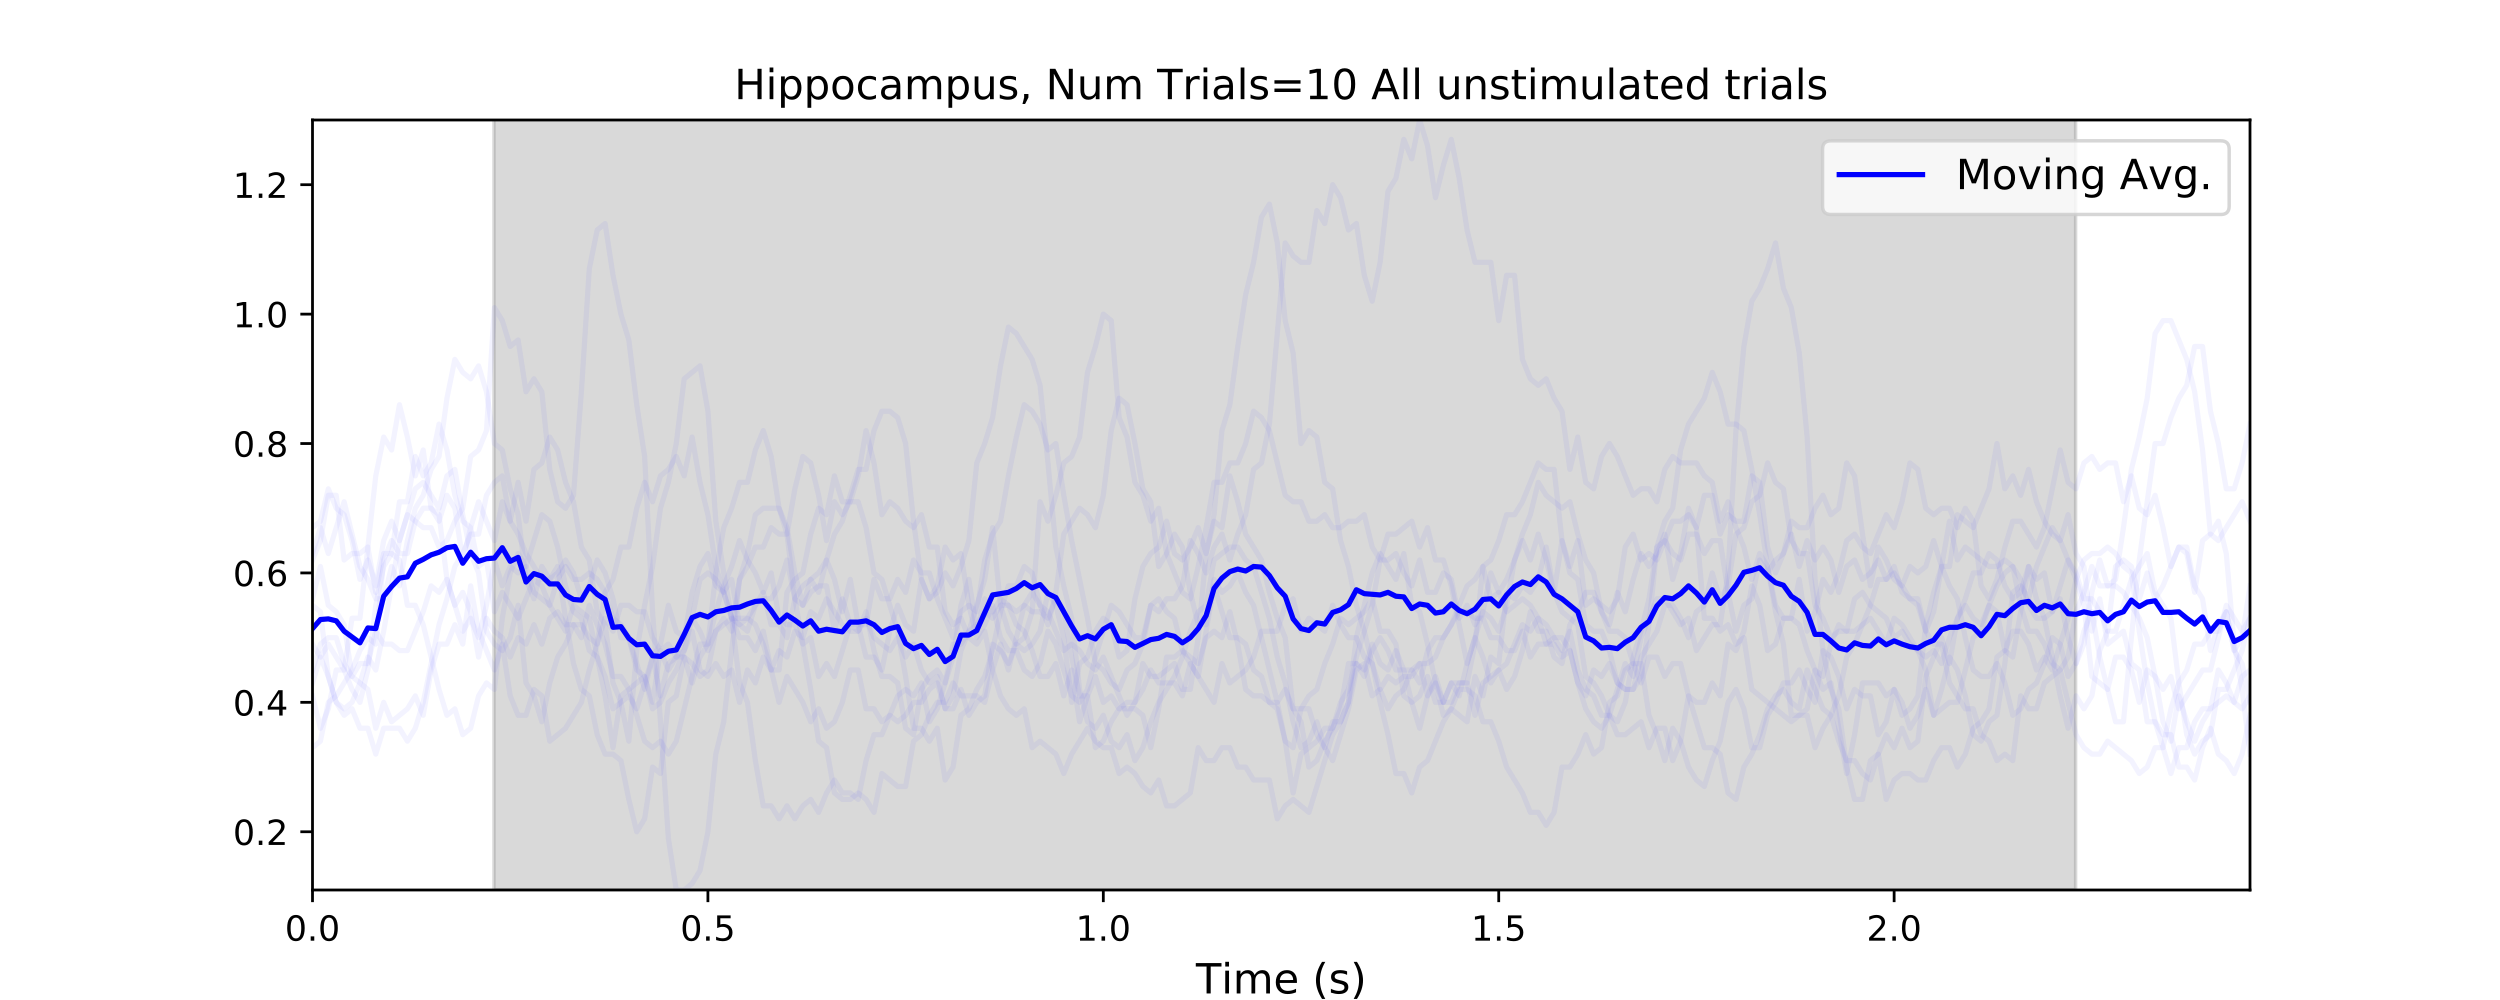 <?xml version="1.0" encoding="utf-8" standalone="no"?>
<!DOCTYPE svg PUBLIC "-//W3C//DTD SVG 1.1//EN"
  "http://www.w3.org/Graphics/SVG/1.1/DTD/svg11.dtd">
<!-- Created with matplotlib (https://matplotlib.org/) -->
<svg height="288pt" version="1.1" viewBox="0 0 720 288" width="720pt" xmlns="http://www.w3.org/2000/svg" xmlns:xlink="http://www.w3.org/1999/xlink">
 <defs>
  <style type="text/css">
*{stroke-linecap:butt;stroke-linejoin:round;white-space:pre;}
  </style>
 </defs>
 <g id="figure_1">
  <g id="patch_1">
   <path d="M 0 288 
L 720 288 
L 720 0 
L 0 0 
z
" style="fill:#ffffff;"/>
  </g>
  <g id="axes_1">
   <g id="patch_2">
    <path d="M 90 256.32 
L 648 256.32 
L 648 34.56 
L 90 34.56 
z
" style="fill:#ffffff;"/>
   </g>
   <g id="PolyCollection_1">
    <defs>
     <path d="M 142.27 -31.68 
L 142.27 -264.528 
L 597.78 -264.528 
L 597.78 -31.68 
L 597.78 -31.68 
L 142.27 -31.68 
z
" id="m5ac1a724bd" style="stroke:#808080;stroke-opacity:0.3;"/>
    </defs>
    <g clip-path="url(#p9b7dd8e37c)">
     <use style="fill:#808080;fill-opacity:0.3;stroke:#808080;stroke-opacity:0.3;" x="0" xlink:href="#m5ac1a724bd" y="288"/>
    </g>
   </g>
   <g id="matplotlib.axis_1">
    <g id="xtick_1">
     <g id="line2d_1">
      <defs>
       <path d="M 0 0 
L 0 3.5 
" id="m6a843c2d63" style="stroke:#000000;stroke-width:0.8;"/>
      </defs>
      <g>
       <use style="stroke:#000000;stroke-width:0.8;" x="90" xlink:href="#m6a843c2d63" y="256.32"/>
      </g>
     </g>
     <g id="text_1">
      <!-- 0.0 -->
      <defs>
       <path d="M 31.781 66.406 
Q 24.172 66.406 20.328 58.906 
Q 16.5 51.422 16.5 36.375 
Q 16.5 21.391 20.328 13.891 
Q 24.172 6.391 31.781 6.391 
Q 39.453 6.391 43.281 13.891 
Q 47.125 21.391 47.125 36.375 
Q 47.125 51.422 43.281 58.906 
Q 39.453 66.406 31.781 66.406 
z
M 31.781 74.219 
Q 44.047 74.219 50.516 64.516 
Q 56.984 54.828 56.984 36.375 
Q 56.984 17.969 50.516 8.266 
Q 44.047 -1.422 31.781 -1.422 
Q 19.531 -1.422 13.062 8.266 
Q 6.594 17.969 6.594 36.375 
Q 6.594 54.828 13.062 64.516 
Q 19.531 74.219 31.781 74.219 
z
" id="DejaVuSans-48"/>
       <path d="M 10.688 12.406 
L 21 12.406 
L 21 0 
L 10.688 0 
z
" id="DejaVuSans-46"/>
      </defs>
      <g transform="translate(82.048 270.918)scale(0.1 -0.1)">
       <use xlink:href="#DejaVuSans-48"/>
       <use x="63.623" xlink:href="#DejaVuSans-46"/>
       <use x="95.41" xlink:href="#DejaVuSans-48"/>
      </g>
     </g>
    </g>
    <g id="xtick_2">
     <g id="line2d_2">
      <g>
       <use style="stroke:#000000;stroke-width:0.8;" x="203.878" xlink:href="#m6a843c2d63" y="256.32"/>
      </g>
     </g>
     <g id="text_2">
      <!-- 0.5 -->
      <defs>
       <path d="M 10.797 72.906 
L 49.516 72.906 
L 49.516 64.594 
L 19.828 64.594 
L 19.828 46.734 
Q 21.969 47.469 24.109 47.828 
Q 26.266 48.188 28.422 48.188 
Q 40.625 48.188 47.75 41.5 
Q 54.891 34.812 54.891 23.391 
Q 54.891 11.625 47.562 5.094 
Q 40.234 -1.422 26.906 -1.422 
Q 22.312 -1.422 17.547 -0.641 
Q 12.797 0.141 7.719 1.703 
L 7.719 11.625 
Q 12.109 9.234 16.797 8.062 
Q 21.484 6.891 26.703 6.891 
Q 35.156 6.891 40.078 11.328 
Q 45.016 15.766 45.016 23.391 
Q 45.016 31 40.078 35.438 
Q 35.156 39.891 26.703 39.891 
Q 22.75 39.891 18.812 39.016 
Q 14.891 38.141 10.797 36.281 
z
" id="DejaVuSans-53"/>
      </defs>
      <g transform="translate(195.926 270.918)scale(0.1 -0.1)">
       <use xlink:href="#DejaVuSans-48"/>
       <use x="63.623" xlink:href="#DejaVuSans-46"/>
       <use x="95.41" xlink:href="#DejaVuSans-53"/>
      </g>
     </g>
    </g>
    <g id="xtick_3">
     <g id="line2d_3">
      <g>
       <use style="stroke:#000000;stroke-width:0.8;" x="317.755" xlink:href="#m6a843c2d63" y="256.32"/>
      </g>
     </g>
     <g id="text_3">
      <!-- 1.0 -->
      <defs>
       <path d="M 12.406 8.297 
L 28.516 8.297 
L 28.516 63.922 
L 10.984 60.406 
L 10.984 69.391 
L 28.422 72.906 
L 38.281 72.906 
L 38.281 8.297 
L 54.391 8.297 
L 54.391 0 
L 12.406 0 
z
" id="DejaVuSans-49"/>
      </defs>
      <g transform="translate(309.804 270.918)scale(0.1 -0.1)">
       <use xlink:href="#DejaVuSans-49"/>
       <use x="63.623" xlink:href="#DejaVuSans-46"/>
       <use x="95.41" xlink:href="#DejaVuSans-48"/>
      </g>
     </g>
    </g>
    <g id="xtick_4">
     <g id="line2d_4">
      <g>
       <use style="stroke:#000000;stroke-width:0.8;" x="431.633" xlink:href="#m6a843c2d63" y="256.32"/>
      </g>
     </g>
     <g id="text_4">
      <!-- 1.5 -->
      <g transform="translate(423.681 270.918)scale(0.1 -0.1)">
       <use xlink:href="#DejaVuSans-49"/>
       <use x="63.623" xlink:href="#DejaVuSans-46"/>
       <use x="95.41" xlink:href="#DejaVuSans-53"/>
      </g>
     </g>
    </g>
    <g id="xtick_5">
     <g id="line2d_5">
      <g>
       <use style="stroke:#000000;stroke-width:0.8;" x="545.51" xlink:href="#m6a843c2d63" y="256.32"/>
      </g>
     </g>
     <g id="text_5">
      <!-- 2.0 -->
      <defs>
       <path d="M 19.188 8.297 
L 53.609 8.297 
L 53.609 0 
L 7.328 0 
L 7.328 8.297 
Q 12.938 14.109 22.625 23.891 
Q 32.328 33.688 34.812 36.531 
Q 39.547 41.844 41.422 45.531 
Q 43.312 49.219 43.312 52.781 
Q 43.312 58.594 39.234 62.25 
Q 35.156 65.922 28.609 65.922 
Q 23.969 65.922 18.812 64.312 
Q 13.672 62.703 7.812 59.422 
L 7.812 69.391 
Q 13.766 71.781 18.938 73 
Q 24.125 74.219 28.422 74.219 
Q 39.75 74.219 46.484 68.547 
Q 53.219 62.891 53.219 53.422 
Q 53.219 48.922 51.531 44.891 
Q 49.859 40.875 45.406 35.406 
Q 44.188 33.984 37.641 27.219 
Q 31.109 20.453 19.188 8.297 
z
" id="DejaVuSans-50"/>
      </defs>
      <g transform="translate(537.559 270.918)scale(0.1 -0.1)">
       <use xlink:href="#DejaVuSans-50"/>
       <use x="63.623" xlink:href="#DejaVuSans-46"/>
       <use x="95.41" xlink:href="#DejaVuSans-48"/>
      </g>
     </g>
    </g>
    <g id="text_6">
     <!-- Time (s) -->
     <defs>
      <path d="M -0.297 72.906 
L 61.375 72.906 
L 61.375 64.594 
L 35.5 64.594 
L 35.5 0 
L 25.594 0 
L 25.594 64.594 
L -0.297 64.594 
z
" id="DejaVuSans-84"/>
      <path d="M 9.422 54.688 
L 18.406 54.688 
L 18.406 0 
L 9.422 0 
z
M 9.422 75.984 
L 18.406 75.984 
L 18.406 64.594 
L 9.422 64.594 
z
" id="DejaVuSans-105"/>
      <path d="M 52 44.188 
Q 55.375 50.25 60.062 53.125 
Q 64.75 56 71.094 56 
Q 79.641 56 84.281 50.016 
Q 88.922 44.047 88.922 33.016 
L 88.922 0 
L 79.891 0 
L 79.891 32.719 
Q 79.891 40.578 77.094 44.375 
Q 74.312 48.188 68.609 48.188 
Q 61.625 48.188 57.562 43.547 
Q 53.516 38.922 53.516 30.906 
L 53.516 0 
L 44.484 0 
L 44.484 32.719 
Q 44.484 40.625 41.703 44.406 
Q 38.922 48.188 33.109 48.188 
Q 26.219 48.188 22.156 43.531 
Q 18.109 38.875 18.109 30.906 
L 18.109 0 
L 9.078 0 
L 9.078 54.688 
L 18.109 54.688 
L 18.109 46.188 
Q 21.188 51.219 25.484 53.609 
Q 29.781 56 35.688 56 
Q 41.656 56 45.828 52.969 
Q 50 49.953 52 44.188 
z
" id="DejaVuSans-109"/>
      <path d="M 56.203 29.594 
L 56.203 25.203 
L 14.891 25.203 
Q 15.484 15.922 20.484 11.062 
Q 25.484 6.203 34.422 6.203 
Q 39.594 6.203 44.453 7.469 
Q 49.312 8.734 54.109 11.281 
L 54.109 2.781 
Q 49.266 0.734 44.188 -0.344 
Q 39.109 -1.422 33.891 -1.422 
Q 20.797 -1.422 13.156 6.188 
Q 5.516 13.812 5.516 26.812 
Q 5.516 40.234 12.766 48.109 
Q 20.016 56 32.328 56 
Q 43.359 56 49.781 48.891 
Q 56.203 41.797 56.203 29.594 
z
M 47.219 32.234 
Q 47.125 39.594 43.094 43.984 
Q 39.062 48.391 32.422 48.391 
Q 24.906 48.391 20.391 44.141 
Q 15.875 39.891 15.188 32.172 
z
" id="DejaVuSans-101"/>
      <path id="DejaVuSans-32"/>
      <path d="M 31 75.875 
Q 24.469 64.656 21.281 53.656 
Q 18.109 42.672 18.109 31.391 
Q 18.109 20.125 21.312 9.062 
Q 24.516 -2 31 -13.188 
L 23.188 -13.188 
Q 15.875 -1.703 12.234 9.375 
Q 8.594 20.453 8.594 31.391 
Q 8.594 42.281 12.203 53.312 
Q 15.828 64.359 23.188 75.875 
z
" id="DejaVuSans-40"/>
      <path d="M 44.281 53.078 
L 44.281 44.578 
Q 40.484 46.531 36.375 47.5 
Q 32.281 48.484 27.875 48.484 
Q 21.188 48.484 17.844 46.438 
Q 14.5 44.391 14.5 40.281 
Q 14.5 37.156 16.891 35.375 
Q 19.281 33.594 26.516 31.984 
L 29.594 31.297 
Q 39.156 29.25 43.188 25.516 
Q 47.219 21.781 47.219 15.094 
Q 47.219 7.469 41.188 3.016 
Q 35.156 -1.422 24.609 -1.422 
Q 20.219 -1.422 15.453 -0.562 
Q 10.688 0.297 5.422 2 
L 5.422 11.281 
Q 10.406 8.688 15.234 7.391 
Q 20.062 6.109 24.812 6.109 
Q 31.156 6.109 34.562 8.281 
Q 37.984 10.453 37.984 14.406 
Q 37.984 18.062 35.516 20.016 
Q 33.062 21.969 24.703 23.781 
L 21.578 24.516 
Q 13.234 26.266 9.516 29.906 
Q 5.812 33.547 5.812 39.891 
Q 5.812 47.609 11.281 51.797 
Q 16.75 56 26.812 56 
Q 31.781 56 36.172 55.266 
Q 40.578 54.547 44.281 53.078 
z
" id="DejaVuSans-115"/>
      <path d="M 8.016 75.875 
L 15.828 75.875 
Q 23.141 64.359 26.781 53.312 
Q 30.422 42.281 30.422 31.391 
Q 30.422 20.453 26.781 9.375 
Q 23.141 -1.703 15.828 -13.188 
L 8.016 -13.188 
Q 14.5 -2 17.703 9.062 
Q 20.906 20.125 20.906 31.391 
Q 20.906 42.672 17.703 53.656 
Q 14.5 64.656 8.016 75.875 
z
" id="DejaVuSans-41"/>
     </defs>
     <g transform="translate(344.421 286.116)scale(0.12 -0.12)">
      <use xlink:href="#DejaVuSans-84"/>
      <use x="61.037" xlink:href="#DejaVuSans-105"/>
      <use x="88.82" xlink:href="#DejaVuSans-109"/>
      <use x="186.232" xlink:href="#DejaVuSans-101"/>
      <use x="247.756" xlink:href="#DejaVuSans-32"/>
      <use x="279.543" xlink:href="#DejaVuSans-40"/>
      <use x="318.557" xlink:href="#DejaVuSans-115"/>
      <use x="370.656" xlink:href="#DejaVuSans-41"/>
     </g>
    </g>
   </g>
   <g id="matplotlib.axis_2">
    <g id="ytick_1">
     <g id="line2d_6">
      <defs>
       <path d="M 0 0 
L -3.5 0 
" id="me5ab065077" style="stroke:#000000;stroke-width:0.8;"/>
      </defs>
      <g>
       <use style="stroke:#000000;stroke-width:0.8;" x="90" xlink:href="#me5ab065077" y="239.548"/>
      </g>
     </g>
     <g id="text_7">
      <!-- 0.2 -->
      <g transform="translate(67.097 243.347)scale(0.1 -0.1)">
       <use xlink:href="#DejaVuSans-48"/>
       <use x="63.623" xlink:href="#DejaVuSans-46"/>
       <use x="95.41" xlink:href="#DejaVuSans-50"/>
      </g>
     </g>
    </g>
    <g id="ytick_2">
     <g id="line2d_7">
      <g>
       <use style="stroke:#000000;stroke-width:0.8;" x="90" xlink:href="#me5ab065077" y="202.278"/>
      </g>
     </g>
     <g id="text_8">
      <!-- 0.4 -->
      <defs>
       <path d="M 37.797 64.312 
L 12.891 25.391 
L 37.797 25.391 
z
M 35.203 72.906 
L 47.609 72.906 
L 47.609 25.391 
L 58.016 25.391 
L 58.016 17.188 
L 47.609 17.188 
L 47.609 0 
L 37.797 0 
L 37.797 17.188 
L 4.891 17.188 
L 4.891 26.703 
z
" id="DejaVuSans-52"/>
      </defs>
      <g transform="translate(67.097 206.077)scale(0.1 -0.1)">
       <use xlink:href="#DejaVuSans-48"/>
       <use x="63.623" xlink:href="#DejaVuSans-46"/>
       <use x="95.41" xlink:href="#DejaVuSans-52"/>
      </g>
     </g>
    </g>
    <g id="ytick_3">
     <g id="line2d_8">
      <g>
       <use style="stroke:#000000;stroke-width:0.8;" x="90" xlink:href="#me5ab065077" y="165.007"/>
      </g>
     </g>
     <g id="text_9">
      <!-- 0.6 -->
      <defs>
       <path d="M 33.016 40.375 
Q 26.375 40.375 22.484 35.828 
Q 18.609 31.297 18.609 23.391 
Q 18.609 15.531 22.484 10.953 
Q 26.375 6.391 33.016 6.391 
Q 39.656 6.391 43.531 10.953 
Q 47.406 15.531 47.406 23.391 
Q 47.406 31.297 43.531 35.828 
Q 39.656 40.375 33.016 40.375 
z
M 52.594 71.297 
L 52.594 62.312 
Q 48.875 64.062 45.094 64.984 
Q 41.312 65.922 37.594 65.922 
Q 27.828 65.922 22.672 59.328 
Q 17.531 52.734 16.797 39.406 
Q 19.672 43.656 24.016 45.922 
Q 28.375 48.188 33.594 48.188 
Q 44.578 48.188 50.953 41.516 
Q 57.328 34.859 57.328 23.391 
Q 57.328 12.156 50.688 5.359 
Q 44.047 -1.422 33.016 -1.422 
Q 20.359 -1.422 13.672 8.266 
Q 6.984 17.969 6.984 36.375 
Q 6.984 53.656 15.188 63.938 
Q 23.391 74.219 37.203 74.219 
Q 40.922 74.219 44.703 73.484 
Q 48.484 72.75 52.594 71.297 
z
" id="DejaVuSans-54"/>
      </defs>
      <g transform="translate(67.097 168.806)scale(0.1 -0.1)">
       <use xlink:href="#DejaVuSans-48"/>
       <use x="63.623" xlink:href="#DejaVuSans-46"/>
       <use x="95.41" xlink:href="#DejaVuSans-54"/>
      </g>
     </g>
    </g>
    <g id="ytick_4">
     <g id="line2d_9">
      <g>
       <use style="stroke:#000000;stroke-width:0.8;" x="90" xlink:href="#me5ab065077" y="127.736"/>
      </g>
     </g>
     <g id="text_10">
      <!-- 0.8 -->
      <defs>
       <path d="M 31.781 34.625 
Q 24.75 34.625 20.719 30.859 
Q 16.703 27.094 16.703 20.516 
Q 16.703 13.922 20.719 10.156 
Q 24.75 6.391 31.781 6.391 
Q 38.812 6.391 42.859 10.172 
Q 46.922 13.969 46.922 20.516 
Q 46.922 27.094 42.891 30.859 
Q 38.875 34.625 31.781 34.625 
z
M 21.922 38.812 
Q 15.578 40.375 12.031 44.719 
Q 8.5 49.078 8.5 55.328 
Q 8.5 64.062 14.719 69.141 
Q 20.953 74.219 31.781 74.219 
Q 42.672 74.219 48.875 69.141 
Q 55.078 64.062 55.078 55.328 
Q 55.078 49.078 51.531 44.719 
Q 48 40.375 41.703 38.812 
Q 48.828 37.156 52.797 32.312 
Q 56.781 27.484 56.781 20.516 
Q 56.781 9.906 50.312 4.234 
Q 43.844 -1.422 31.781 -1.422 
Q 19.734 -1.422 13.25 4.234 
Q 6.781 9.906 6.781 20.516 
Q 6.781 27.484 10.781 32.312 
Q 14.797 37.156 21.922 38.812 
z
M 18.312 54.391 
Q 18.312 48.734 21.844 45.562 
Q 25.391 42.391 31.781 42.391 
Q 38.141 42.391 41.719 45.562 
Q 45.312 48.734 45.312 54.391 
Q 45.312 60.062 41.719 63.234 
Q 38.141 66.406 31.781 66.406 
Q 25.391 66.406 21.844 63.234 
Q 18.312 60.062 18.312 54.391 
z
" id="DejaVuSans-56"/>
      </defs>
      <g transform="translate(67.097 131.536)scale(0.1 -0.1)">
       <use xlink:href="#DejaVuSans-48"/>
       <use x="63.623" xlink:href="#DejaVuSans-46"/>
       <use x="95.41" xlink:href="#DejaVuSans-56"/>
      </g>
     </g>
    </g>
    <g id="ytick_5">
     <g id="line2d_10">
      <g>
       <use style="stroke:#000000;stroke-width:0.8;" x="90" xlink:href="#me5ab065077" y="90.466"/>
      </g>
     </g>
     <g id="text_11">
      <!-- 1.0 -->
      <g transform="translate(67.097 94.265)scale(0.1 -0.1)">
       <use xlink:href="#DejaVuSans-49"/>
       <use x="63.623" xlink:href="#DejaVuSans-46"/>
       <use x="95.41" xlink:href="#DejaVuSans-48"/>
      </g>
     </g>
    </g>
    <g id="ytick_6">
     <g id="line2d_11">
      <g>
       <use style="stroke:#000000;stroke-width:0.8;" x="90" xlink:href="#me5ab065077" y="53.195"/>
      </g>
     </g>
     <g id="text_12">
      <!-- 1.2 -->
      <g transform="translate(67.097 56.995)scale(0.1 -0.1)">
       <use xlink:href="#DejaVuSans-49"/>
       <use x="63.623" xlink:href="#DejaVuSans-46"/>
       <use x="95.41" xlink:href="#DejaVuSans-50"/>
      </g>
     </g>
    </g>
   </g>
   <g id="line2d_12">
    <path clip-path="url(#p9b7dd8e37c)" d="M 90 172.461 
L 92.278 163.144 
L 94.555 174.325 
L 96.833 176.188 
L 99.11 179.915 
L 101.388 194.824 
L 103.665 191.096 
L 105.943 191.096 
L 108.22 181.779 
L 110.498 185.506 
L 112.776 185.506 
L 115.053 187.369 
L 117.331 187.369 
L 121.886 176.188 
L 124.163 168.734 
L 126.441 170.598 
L 128.718 166.871 
L 130.996 174.325 
L 133.273 170.598 
L 135.551 176.188 
L 137.829 189.233 
L 140.106 178.052 
L 142.384 181.779 
L 144.661 183.642 
L 146.939 189.233 
L 149.216 183.642 
L 151.494 185.506 
L 153.771 179.915 
L 156.049 185.506 
L 158.327 178.052 
L 160.604 176.188 
L 162.882 179.915 
L 165.159 179.915 
L 167.437 183.642 
L 169.714 174.325 
L 174.269 185.506 
L 176.547 194.824 
L 178.824 194.824 
L 181.102 198.551 
L 185.657 213.459 
L 187.935 215.322 
L 190.212 213.459 
L 192.49 217.186 
L 194.767 213.459 
L 201.6 185.506 
L 203.878 185.506 
L 206.155 165.007 
L 208.433 151.962 
L 210.71 146.372 
L 212.988 138.918 
L 215.265 138.918 
L 217.543 129.6 
L 219.82 124.009 
L 222.098 131.464 
L 224.376 146.372 
L 226.653 151.962 
L 228.931 165.007 
L 231.208 174.325 
L 233.486 166.871 
L 235.763 170.598 
L 238.041 161.28 
L 240.318 153.826 
L 242.596 150.099 
L 247.151 135.191 
L 249.429 135.191 
L 251.706 124.009 
L 253.984 118.419 
L 256.261 118.419 
L 258.539 120.282 
L 260.816 127.736 
L 263.094 150.099 
L 265.371 166.871 
L 267.649 172.461 
L 269.927 170.598 
L 272.204 165.007 
L 274.482 168.734 
L 276.759 163.144 
L 279.037 155.689 
L 281.314 133.327 
L 283.592 127.736 
L 285.869 120.282 
L 288.147 105.374 
L 290.424 94.193 
L 292.702 96.056 
L 297.257 103.511 
L 299.535 110.965 
L 301.812 133.327 
L 304.09 157.553 
L 306.367 168.734 
L 308.645 178.052 
L 310.922 198.551 
L 313.2 207.868 
L 315.478 209.732 
L 317.755 206.005 
L 320.033 213.459 
L 322.31 215.322 
L 324.588 211.595 
L 326.865 219.049 
L 329.143 215.322 
L 331.42 207.868 
L 333.698 202.278 
L 338.253 194.824 
L 340.531 189.233 
L 342.808 181.779 
L 345.086 176.188 
L 347.363 174.325 
L 349.641 161.28 
L 354.196 157.553 
L 356.473 157.553 
L 358.751 161.28 
L 361.029 163.144 
L 365.584 178.052 
L 367.861 189.233 
L 370.139 196.687 
L 372.416 207.868 
L 374.694 215.322 
L 376.971 213.459 
L 379.249 207.868 
L 381.527 215.322 
L 383.804 207.868 
L 386.082 207.868 
L 388.359 202.278 
L 390.637 183.642 
L 395.192 165.007 
L 397.469 159.416 
L 402.024 166.871 
L 404.302 159.416 
L 406.58 174.325 
L 408.857 176.188 
L 411.135 185.506 
L 413.412 196.687 
L 415.69 206.005 
L 417.967 204.141 
L 422.522 207.868 
L 424.8 194.824 
L 427.078 200.414 
L 429.355 189.233 
L 431.633 191.096 
L 433.91 170.598 
L 436.188 172.461 
L 438.465 168.734 
L 440.743 170.598 
L 443.02 166.871 
L 445.298 157.553 
L 447.576 170.598 
L 449.853 155.689 
L 452.131 163.144 
L 454.408 155.689 
L 456.686 174.325 
L 458.963 172.461 
L 463.518 176.188 
L 465.796 172.461 
L 468.073 157.553 
L 470.351 153.826 
L 472.629 161.28 
L 474.906 159.416 
L 477.184 161.28 
L 481.739 150.099 
L 484.016 150.099 
L 486.294 148.235 
L 488.571 151.962 
L 490.849 178.052 
L 493.127 178.052 
L 495.404 181.779 
L 497.682 179.915 
L 499.959 185.506 
L 502.237 183.642 
L 504.514 198.551 
L 515.902 207.868 
L 520.457 204.141 
L 522.735 192.96 
L 525.012 194.824 
L 527.29 185.506 
L 529.567 179.915 
L 531.845 181.779 
L 534.122 172.461 
L 536.4 170.598 
L 538.678 174.325 
L 543.233 178.052 
L 545.51 183.642 
L 547.788 181.779 
L 550.065 185.506 
L 552.343 187.369 
L 554.62 192.96 
L 556.898 206.005 
L 559.176 198.551 
L 561.453 189.233 
L 563.731 192.96 
L 566.008 200.414 
L 568.286 211.595 
L 570.563 213.459 
L 572.841 207.868 
L 575.118 206.005 
L 577.396 191.096 
L 579.673 170.598 
L 581.951 168.734 
L 584.229 172.461 
L 586.506 163.144 
L 591.061 151.962 
L 593.339 155.689 
L 597.894 166.871 
L 600.171 174.325 
L 602.449 194.824 
L 607.004 198.551 
L 609.282 207.868 
L 611.559 207.868 
L 613.837 183.642 
L 616.114 161.28 
L 620.669 127.736 
L 622.947 127.736 
L 625.224 120.282 
L 627.502 114.692 
L 629.78 110.965 
L 632.057 99.784 
L 634.335 99.784 
L 636.612 118.419 
L 638.89 127.736 
L 641.167 140.781 
L 643.445 140.781 
L 645.722 133.327 
L 648 122.146 
L 648 122.146 
" style="fill:none;stroke:#0000ff;stroke-linecap:square;stroke-opacity:0.05;stroke-width:1.5;"/>
   </g>
   <g id="line2d_13">
    <path clip-path="url(#p9b7dd8e37c)" d="M 90 161.28 
L 92.278 155.689 
L 94.555 142.645 
L 96.833 142.645 
L 99.11 161.28 
L 101.388 159.416 
L 103.665 159.416 
L 105.943 157.553 
L 108.22 170.598 
L 110.498 159.416 
L 112.776 159.416 
L 115.053 161.28 
L 117.331 174.325 
L 119.608 174.325 
L 121.886 179.915 
L 126.441 198.551 
L 128.718 206.005 
L 130.996 204.141 
L 133.273 211.595 
L 135.551 209.732 
L 137.829 200.414 
L 140.106 196.687 
L 142.384 198.551 
L 144.661 178.052 
L 146.939 165.007 
L 149.216 159.416 
L 151.494 163.144 
L 156.049 148.235 
L 158.327 150.099 
L 160.604 157.553 
L 162.882 168.734 
L 165.159 176.188 
L 167.437 178.052 
L 169.714 187.369 
L 171.992 189.233 
L 174.269 194.824 
L 176.547 204.141 
L 181.102 200.414 
L 183.38 204.141 
L 187.935 189.233 
L 190.212 200.414 
L 192.49 191.096 
L 194.767 189.233 
L 199.322 178.052 
L 201.6 181.779 
L 203.878 187.369 
L 206.155 181.779 
L 210.71 178.052 
L 215.265 178.052 
L 217.543 174.325 
L 219.82 172.461 
L 222.098 172.461 
L 224.376 168.734 
L 226.653 161.28 
L 228.931 172.461 
L 231.208 174.325 
L 233.486 170.598 
L 235.763 168.734 
L 238.041 168.734 
L 240.318 181.779 
L 242.596 172.461 
L 244.873 179.915 
L 249.429 179.915 
L 251.706 166.871 
L 253.984 172.461 
L 256.261 172.461 
L 258.539 166.871 
L 260.816 170.598 
L 263.094 161.28 
L 265.371 165.007 
L 267.649 165.007 
L 269.927 172.461 
L 274.482 183.642 
L 276.759 176.188 
L 279.037 174.325 
L 281.314 176.188 
L 283.592 161.28 
L 285.869 153.826 
L 288.147 150.099 
L 290.424 137.054 
L 292.702 125.873 
L 294.98 116.555 
L 297.257 118.419 
L 299.535 122.146 
L 301.812 129.6 
L 304.09 127.736 
L 306.367 142.645 
L 308.645 155.689 
L 313.2 178.052 
L 315.478 191.096 
L 317.755 192.96 
L 320.033 196.687 
L 322.31 198.551 
L 324.588 192.96 
L 326.865 191.096 
L 329.143 185.506 
L 331.42 174.325 
L 333.698 176.188 
L 335.976 172.461 
L 338.253 172.461 
L 340.531 168.734 
L 342.808 155.689 
L 345.086 159.416 
L 347.363 165.007 
L 349.641 157.553 
L 351.918 153.826 
L 354.196 161.28 
L 356.473 153.826 
L 358.751 148.235 
L 361.029 135.191 
L 363.306 133.327 
L 365.584 122.146 
L 370.139 69.967 
L 372.416 73.694 
L 374.694 75.558 
L 376.971 75.558 
L 379.249 60.649 
L 381.527 64.376 
L 383.804 53.195 
L 386.082 56.922 
L 388.359 66.24 
L 390.637 64.376 
L 392.914 79.285 
L 395.192 86.739 
L 397.469 75.558 
L 399.747 55.059 
L 402.024 51.332 
L 404.302 40.151 
L 406.58 45.741 
L 408.857 34.56 
L 411.135 42.014 
L 413.412 56.922 
L 415.69 47.605 
L 417.967 40.151 
L 420.245 51.332 
L 422.522 66.24 
L 424.8 75.558 
L 429.355 75.558 
L 431.633 92.329 
L 433.91 79.285 
L 436.188 79.285 
L 438.465 103.511 
L 440.743 109.101 
L 443.02 110.965 
L 445.298 109.101 
L 447.576 114.692 
L 449.853 118.419 
L 452.131 135.191 
L 454.408 125.873 
L 456.686 138.918 
L 458.963 140.781 
L 461.241 131.464 
L 463.518 127.736 
L 465.796 131.464 
L 470.351 142.645 
L 472.629 140.781 
L 474.906 140.781 
L 477.184 144.508 
L 479.461 135.191 
L 481.739 131.464 
L 484.016 133.327 
L 488.571 133.327 
L 490.849 137.054 
L 493.127 138.918 
L 495.404 150.099 
L 497.682 144.508 
L 499.959 151.962 
L 502.237 157.553 
L 504.514 166.871 
L 506.792 159.416 
L 509.069 163.144 
L 511.347 174.325 
L 513.624 178.052 
L 515.902 178.052 
L 518.18 179.915 
L 520.457 187.369 
L 525.012 198.551 
L 527.29 196.687 
L 531.845 222.776 
L 534.122 211.595 
L 536.4 196.687 
L 540.955 196.687 
L 543.233 200.414 
L 545.51 198.551 
L 547.788 202.278 
L 550.065 209.732 
L 552.343 206.005 
L 554.62 198.551 
L 556.898 206.005 
L 561.453 202.278 
L 563.731 202.278 
L 568.286 183.642 
L 570.563 181.779 
L 572.841 174.325 
L 575.118 168.734 
L 577.396 165.007 
L 579.673 163.144 
L 581.951 174.325 
L 584.229 181.779 
L 586.506 181.779 
L 588.784 185.506 
L 591.061 191.096 
L 593.339 192.96 
L 597.894 211.595 
L 600.171 215.322 
L 602.449 217.186 
L 604.727 217.186 
L 607.004 213.459 
L 613.837 219.049 
L 616.114 222.776 
L 618.392 220.913 
L 620.669 215.322 
L 622.947 215.322 
L 625.224 204.141 
L 627.502 196.687 
L 629.78 192.96 
L 632.057 185.506 
L 634.335 185.506 
L 636.612 181.779 
L 638.89 181.779 
L 641.167 176.188 
L 643.445 187.369 
L 645.722 191.096 
L 648 202.278 
L 648 202.278 
" style="fill:none;stroke:#0000ff;stroke-linecap:square;stroke-opacity:0.05;stroke-width:1.5;"/>
   </g>
   <g id="line2d_14">
    <path clip-path="url(#p9b7dd8e37c)" d="M 90 185.506 
L 92.278 189.233 
L 94.555 185.506 
L 99.11 192.96 
L 101.388 198.551 
L 103.665 202.278 
L 105.943 192.96 
L 108.22 174.325 
L 110.498 163.144 
L 112.776 159.416 
L 115.053 144.508 
L 117.331 144.508 
L 119.608 131.464 
L 121.886 137.054 
L 124.163 133.327 
L 126.441 122.146 
L 128.718 129.6 
L 130.996 142.645 
L 133.273 150.099 
L 135.551 151.962 
L 137.829 163.144 
L 140.106 161.28 
L 142.384 176.188 
L 144.661 170.598 
L 149.216 178.052 
L 153.771 166.871 
L 156.049 168.734 
L 158.327 174.325 
L 162.882 181.779 
L 165.159 174.325 
L 169.714 178.052 
L 174.269 200.414 
L 176.547 215.322 
L 178.824 200.414 
L 185.657 194.824 
L 187.935 204.141 
L 190.212 202.278 
L 192.49 196.687 
L 194.767 192.96 
L 199.322 181.779 
L 201.6 192.96 
L 203.878 194.824 
L 206.155 191.096 
L 208.433 194.824 
L 210.71 192.96 
L 212.988 202.278 
L 215.265 192.96 
L 217.543 196.687 
L 219.82 189.233 
L 222.098 192.96 
L 224.376 192.96 
L 226.653 170.598 
L 228.931 166.871 
L 231.208 165.007 
L 233.486 153.826 
L 235.763 146.372 
L 238.041 148.235 
L 240.318 137.054 
L 242.596 144.508 
L 247.151 144.508 
L 249.429 151.962 
L 251.706 165.007 
L 253.984 166.871 
L 258.539 181.779 
L 260.816 194.824 
L 263.094 209.732 
L 265.371 209.732 
L 267.649 213.459 
L 269.927 209.732 
L 272.204 224.64 
L 274.482 220.913 
L 276.759 206.005 
L 279.037 204.141 
L 281.314 198.551 
L 283.592 194.824 
L 285.869 187.369 
L 288.147 176.188 
L 290.424 168.734 
L 292.702 168.734 
L 294.98 163.144 
L 297.257 165.007 
L 299.535 174.325 
L 301.812 179.915 
L 304.09 170.598 
L 306.367 153.826 
L 310.922 146.372 
L 313.2 148.235 
L 315.478 151.962 
L 317.755 142.645 
L 320.033 124.009 
L 322.31 114.692 
L 324.588 116.555 
L 326.865 127.736 
L 329.143 140.781 
L 331.42 144.508 
L 333.698 163.144 
L 335.976 159.416 
L 338.253 153.826 
L 340.531 157.553 
L 342.808 170.598 
L 345.086 179.915 
L 347.363 179.915 
L 349.641 166.871 
L 351.918 170.598 
L 354.196 168.734 
L 356.473 165.007 
L 358.751 170.598 
L 361.029 174.325 
L 367.861 202.278 
L 370.139 198.551 
L 372.416 204.141 
L 376.971 204.141 
L 379.249 211.595 
L 383.804 219.049 
L 388.359 204.141 
L 390.637 192.96 
L 392.914 191.096 
L 395.192 200.414 
L 397.469 198.551 
L 399.747 204.141 
L 402.024 200.414 
L 404.302 198.551 
L 406.58 192.96 
L 408.857 196.687 
L 411.135 187.369 
L 413.412 183.642 
L 415.69 183.642 
L 417.967 179.915 
L 422.522 168.734 
L 424.8 166.871 
L 427.078 163.144 
L 429.355 172.461 
L 431.633 170.598 
L 433.91 176.188 
L 438.465 172.461 
L 440.743 174.325 
L 443.02 178.052 
L 445.298 185.506 
L 447.576 185.506 
L 449.853 189.233 
L 452.131 187.369 
L 454.408 196.687 
L 456.686 204.141 
L 458.963 207.868 
L 461.241 209.732 
L 463.518 206.005 
L 468.073 191.096 
L 470.351 194.824 
L 472.629 183.642 
L 477.184 172.461 
L 479.461 172.461 
L 484.016 179.915 
L 486.294 178.052 
L 488.571 187.369 
L 493.127 179.915 
L 495.404 179.915 
L 497.682 165.007 
L 499.959 124.009 
L 502.237 99.784 
L 504.514 86.739 
L 506.792 83.012 
L 509.069 77.421 
L 511.347 69.967 
L 513.624 83.012 
L 515.902 88.602 
L 518.18 101.647 
L 520.457 125.873 
L 522.735 166.871 
L 525.012 187.369 
L 527.29 198.551 
L 529.567 204.141 
L 531.845 220.913 
L 534.122 230.231 
L 536.4 230.231 
L 538.678 219.049 
L 540.955 217.186 
L 543.233 211.595 
L 545.51 215.322 
L 547.788 209.732 
L 550.065 215.322 
L 552.343 213.459 
L 554.62 194.824 
L 559.176 183.642 
L 561.453 191.096 
L 563.731 178.052 
L 566.008 172.461 
L 568.286 165.007 
L 570.563 165.007 
L 572.841 159.416 
L 575.118 161.28 
L 577.396 168.734 
L 579.673 172.461 
L 581.951 170.598 
L 584.229 163.144 
L 586.506 172.461 
L 588.784 178.052 
L 593.339 200.414 
L 595.616 209.732 
L 597.894 200.414 
L 600.171 204.141 
L 602.449 200.414 
L 604.727 187.369 
L 607.004 181.779 
L 609.282 181.779 
L 613.837 166.871 
L 618.392 159.416 
L 620.669 170.598 
L 625.224 178.052 
L 627.502 196.687 
L 629.78 211.595 
L 632.057 217.186 
L 634.335 213.459 
L 636.612 211.595 
L 638.89 198.551 
L 641.167 198.551 
L 645.722 187.369 
L 648 178.052 
L 648 178.052 
" style="fill:none;stroke:#0000ff;stroke-linecap:square;stroke-opacity:0.05;stroke-width:1.5;"/>
   </g>
   <g id="line2d_15">
    <path clip-path="url(#p9b7dd8e37c)" d="M 90 215.322 
L 92.278 213.459 
L 94.555 202.278 
L 96.833 200.414 
L 101.388 192.96 
L 103.665 187.369 
L 105.943 183.642 
L 108.22 185.506 
L 110.498 161.28 
L 112.776 155.689 
L 115.053 159.416 
L 117.331 159.416 
L 119.608 150.099 
L 121.886 146.372 
L 124.163 146.372 
L 126.441 150.099 
L 128.718 142.645 
L 130.996 146.372 
L 133.273 161.28 
L 135.551 151.962 
L 137.829 144.508 
L 142.384 155.689 
L 144.661 144.508 
L 146.939 150.099 
L 149.216 138.918 
L 151.494 150.099 
L 153.771 135.191 
L 156.049 133.327 
L 158.327 125.873 
L 160.604 129.6 
L 162.882 138.918 
L 165.159 144.508 
L 167.437 157.553 
L 169.714 161.28 
L 171.992 176.188 
L 174.269 179.915 
L 176.547 196.687 
L 178.824 202.278 
L 181.102 213.459 
L 183.38 187.369 
L 185.657 174.325 
L 187.935 163.144 
L 190.212 146.372 
L 192.49 138.918 
L 194.767 127.736 
L 197.045 109.101 
L 201.6 105.374 
L 203.878 118.419 
L 206.155 150.099 
L 208.433 165.007 
L 210.71 178.052 
L 212.988 196.687 
L 215.265 202.278 
L 217.543 219.049 
L 219.82 232.094 
L 222.098 232.094 
L 224.376 235.821 
L 226.653 232.094 
L 228.931 235.821 
L 231.208 232.094 
L 233.486 230.231 
L 235.763 233.958 
L 238.041 228.367 
L 240.318 224.64 
L 242.596 228.367 
L 244.873 228.367 
L 247.151 230.231 
L 249.429 219.049 
L 251.706 211.595 
L 253.984 211.595 
L 256.261 206.005 
L 258.539 207.868 
L 260.816 206.005 
L 263.094 202.278 
L 265.371 202.278 
L 267.649 198.551 
L 269.927 196.687 
L 272.204 204.141 
L 274.482 204.141 
L 276.759 198.551 
L 279.037 206.005 
L 281.314 202.278 
L 283.592 200.414 
L 285.869 185.506 
L 288.147 187.369 
L 290.424 191.096 
L 292.702 185.506 
L 294.98 187.369 
L 297.257 185.506 
L 299.535 181.779 
L 301.812 170.598 
L 304.09 174.325 
L 306.367 183.642 
L 308.645 202.278 
L 310.922 191.096 
L 313.2 189.233 
L 315.478 181.779 
L 317.755 178.052 
L 320.033 179.915 
L 322.31 189.233 
L 324.588 187.369 
L 326.865 172.461 
L 329.143 163.144 
L 331.42 159.416 
L 333.698 157.553 
L 335.976 150.099 
L 338.253 159.416 
L 340.531 161.28 
L 342.808 157.553 
L 345.086 151.962 
L 347.363 159.416 
L 349.641 150.099 
L 351.918 151.962 
L 354.196 137.054 
L 356.473 144.508 
L 358.751 153.826 
L 363.306 161.28 
L 365.584 170.598 
L 367.861 178.052 
L 370.139 183.642 
L 372.416 204.141 
L 374.694 207.868 
L 376.971 220.913 
L 379.249 219.049 
L 381.527 213.459 
L 383.804 209.732 
L 386.082 202.278 
L 388.359 198.551 
L 390.637 189.233 
L 395.192 174.325 
L 397.469 161.28 
L 399.747 153.826 
L 402.024 153.826 
L 406.58 150.099 
L 408.857 157.553 
L 411.135 151.962 
L 413.412 161.28 
L 415.69 161.28 
L 417.967 168.734 
L 422.522 191.096 
L 424.8 183.642 
L 427.078 189.233 
L 429.355 196.687 
L 431.633 192.96 
L 433.91 198.551 
L 436.188 194.824 
L 438.465 187.369 
L 440.743 176.188 
L 443.02 181.779 
L 445.298 181.779 
L 447.576 189.233 
L 449.853 191.096 
L 452.131 179.915 
L 454.408 176.188 
L 456.686 170.598 
L 458.963 170.598 
L 463.518 181.779 
L 465.796 181.779 
L 468.073 183.642 
L 470.351 191.096 
L 472.629 191.096 
L 474.906 206.005 
L 477.184 211.595 
L 479.461 219.049 
L 481.739 209.732 
L 484.016 213.459 
L 486.294 220.913 
L 488.571 224.64 
L 490.849 226.504 
L 493.127 219.049 
L 495.404 213.459 
L 497.682 202.278 
L 499.959 198.551 
L 502.237 204.141 
L 504.514 215.322 
L 506.792 215.322 
L 509.069 206.005 
L 511.347 202.278 
L 513.624 196.687 
L 515.902 196.687 
L 518.18 192.96 
L 520.457 198.551 
L 522.735 202.278 
L 525.012 187.369 
L 527.29 189.233 
L 529.567 194.824 
L 531.845 204.141 
L 534.122 198.551 
L 536.4 200.414 
L 538.678 200.414 
L 540.955 211.595 
L 543.233 207.868 
L 545.51 198.551 
L 547.788 206.005 
L 550.065 204.141 
L 552.343 200.414 
L 554.62 179.915 
L 556.898 170.598 
L 559.176 163.144 
L 561.453 163.144 
L 563.731 148.235 
L 568.286 151.962 
L 572.841 140.781 
L 575.118 127.736 
L 577.396 140.781 
L 579.673 137.054 
L 581.951 142.645 
L 584.229 135.191 
L 586.506 144.508 
L 588.784 150.099 
L 591.061 153.826 
L 593.339 155.689 
L 595.616 148.235 
L 597.894 159.416 
L 600.171 163.144 
L 602.449 181.779 
L 604.727 172.461 
L 607.004 185.506 
L 611.559 181.779 
L 613.837 191.096 
L 616.114 192.96 
L 618.392 207.868 
L 620.669 207.868 
L 622.947 211.595 
L 625.224 211.595 
L 627.502 220.913 
L 629.78 220.913 
L 632.057 224.64 
L 634.335 215.322 
L 636.612 209.732 
L 638.89 217.186 
L 641.167 219.049 
L 643.445 222.776 
L 645.722 217.186 
L 648 206.005 
L 648 206.005 
" style="fill:none;stroke:#0000ff;stroke-linecap:square;stroke-opacity:0.05;stroke-width:1.5;"/>
   </g>
   <g id="line2d_16">
    <path clip-path="url(#p9b7dd8e37c)" d="M 90 151.962 
L 92.278 150.099 
L 94.555 140.781 
L 96.833 146.372 
L 99.11 148.235 
L 101.388 155.689 
L 103.665 166.871 
L 105.943 161.28 
L 108.22 168.734 
L 110.498 155.689 
L 112.776 150.099 
L 115.053 155.689 
L 119.608 140.781 
L 121.886 138.918 
L 126.441 146.372 
L 128.718 137.054 
L 130.996 135.191 
L 133.273 148.235 
L 135.551 159.416 
L 137.829 165.007 
L 140.106 181.779 
L 142.384 185.506 
L 144.661 187.369 
L 146.939 183.642 
L 149.216 174.325 
L 151.494 196.687 
L 153.771 200.414 
L 156.049 207.868 
L 158.327 196.687 
L 160.604 189.233 
L 162.882 185.506 
L 165.159 179.915 
L 167.437 179.915 
L 169.714 183.642 
L 171.992 185.506 
L 174.269 170.598 
L 176.547 166.871 
L 178.824 157.553 
L 181.102 157.553 
L 183.38 146.372 
L 185.657 138.918 
L 187.935 144.508 
L 190.212 137.054 
L 192.49 135.191 
L 194.767 131.464 
L 197.045 137.054 
L 199.322 125.873 
L 201.6 138.918 
L 203.878 148.235 
L 206.155 163.144 
L 210.71 178.052 
L 212.988 183.642 
L 215.265 183.642 
L 217.543 187.369 
L 219.82 181.779 
L 222.098 192.96 
L 224.376 187.369 
L 226.653 189.233 
L 228.931 181.779 
L 231.208 183.642 
L 233.486 176.188 
L 235.763 178.052 
L 238.041 172.461 
L 242.596 179.915 
L 244.873 181.779 
L 247.151 181.779 
L 249.429 176.188 
L 251.706 187.369 
L 253.984 194.824 
L 256.261 194.824 
L 258.539 196.687 
L 260.816 209.732 
L 263.094 211.595 
L 265.371 198.551 
L 267.649 194.824 
L 269.927 192.96 
L 272.204 196.687 
L 274.482 185.506 
L 276.759 185.506 
L 279.037 181.779 
L 283.592 166.871 
L 285.869 151.962 
L 288.147 174.325 
L 290.424 181.779 
L 292.702 185.506 
L 294.98 183.642 
L 297.257 176.188 
L 299.535 144.508 
L 301.812 150.099 
L 304.09 142.645 
L 306.367 133.327 
L 308.645 131.464 
L 310.922 125.873 
L 313.2 107.238 
L 315.478 99.784 
L 317.755 90.466 
L 320.033 92.329 
L 322.31 120.282 
L 324.588 125.873 
L 326.865 138.918 
L 329.143 142.645 
L 331.42 150.099 
L 333.698 146.372 
L 335.976 159.416 
L 340.531 170.598 
L 342.808 172.461 
L 345.086 163.144 
L 347.363 151.962 
L 349.641 138.918 
L 351.918 138.918 
L 354.196 133.327 
L 356.473 133.327 
L 358.751 127.736 
L 361.029 118.419 
L 363.306 120.282 
L 365.584 124.009 
L 370.139 142.645 
L 372.416 144.508 
L 374.694 144.508 
L 376.971 150.099 
L 379.249 150.099 
L 381.527 148.235 
L 383.804 151.962 
L 386.082 151.962 
L 388.359 150.099 
L 390.637 150.099 
L 392.914 148.235 
L 395.192 157.553 
L 397.469 161.28 
L 399.747 161.28 
L 402.024 159.416 
L 404.302 165.007 
L 406.58 168.734 
L 408.857 161.28 
L 411.135 170.598 
L 413.412 170.598 
L 415.69 165.007 
L 417.967 166.871 
L 420.245 178.052 
L 422.522 174.325 
L 424.8 179.915 
L 427.078 176.188 
L 429.355 178.052 
L 431.633 181.779 
L 433.91 174.325 
L 436.188 161.28 
L 438.465 153.826 
L 440.743 148.235 
L 443.02 138.918 
L 445.298 142.645 
L 449.853 146.372 
L 452.131 144.508 
L 454.408 153.826 
L 456.686 161.28 
L 458.963 165.007 
L 461.241 176.188 
L 463.518 179.915 
L 465.796 170.598 
L 468.073 176.188 
L 470.351 166.871 
L 472.629 159.416 
L 474.906 163.144 
L 477.184 159.416 
L 479.461 153.826 
L 481.739 166.871 
L 484.016 159.416 
L 486.294 146.372 
L 488.571 151.962 
L 490.849 142.645 
L 493.127 142.645 
L 495.404 153.826 
L 497.682 148.235 
L 499.959 150.099 
L 502.237 150.099 
L 504.514 137.054 
L 506.792 138.918 
L 509.069 157.553 
L 511.347 165.007 
L 513.624 159.416 
L 515.902 150.099 
L 518.18 151.962 
L 520.457 151.962 
L 522.735 146.372 
L 525.012 142.645 
L 527.29 148.235 
L 529.567 146.372 
L 531.845 133.327 
L 534.122 137.054 
L 536.4 153.826 
L 538.678 168.734 
L 540.955 157.553 
L 543.233 161.28 
L 545.51 166.871 
L 547.788 168.734 
L 550.065 172.461 
L 552.343 174.325 
L 554.62 181.779 
L 556.898 176.188 
L 561.453 150.099 
L 563.731 161.28 
L 566.008 157.553 
L 572.841 163.144 
L 575.118 163.144 
L 577.396 161.28 
L 579.673 163.144 
L 581.951 166.871 
L 584.229 174.325 
L 586.506 178.052 
L 588.784 178.052 
L 591.061 176.188 
L 595.616 161.28 
L 597.894 165.007 
L 600.171 172.461 
L 602.449 172.461 
L 604.727 176.188 
L 607.004 181.779 
L 609.282 163.144 
L 611.559 161.28 
L 613.837 163.144 
L 616.114 172.461 
L 618.392 165.007 
L 620.669 172.461 
L 622.947 168.734 
L 627.502 157.553 
L 629.78 159.416 
L 632.057 170.598 
L 634.335 155.689 
L 636.612 153.826 
L 638.89 155.689 
L 645.722 144.508 
L 648 150.099 
L 648 150.099 
" style="fill:none;stroke:#0000ff;stroke-linecap:square;stroke-opacity:0.05;stroke-width:1.5;"/>
   </g>
   <g id="line2d_17">
    <path clip-path="url(#p9b7dd8e37c)" d="M 90 159.416 
L 92.278 151.962 
L 94.555 159.416 
L 99.11 144.508 
L 103.665 163.144 
L 105.943 166.871 
L 108.22 172.461 
L 110.498 172.461 
L 112.776 163.144 
L 115.053 168.734 
L 117.331 155.689 
L 119.608 146.372 
L 121.886 142.645 
L 124.163 135.191 
L 126.441 131.464 
L 128.718 114.692 
L 130.996 103.511 
L 133.273 107.238 
L 135.551 109.101 
L 137.829 105.374 
L 140.106 112.828 
L 142.384 127.736 
L 144.661 129.6 
L 146.939 140.781 
L 149.216 148.235 
L 151.494 166.871 
L 153.771 172.461 
L 156.049 163.144 
L 158.327 166.871 
L 160.604 165.007 
L 162.882 161.28 
L 165.159 165.007 
L 167.437 172.461 
L 169.714 168.734 
L 171.992 161.28 
L 174.269 165.007 
L 176.547 172.461 
L 178.824 183.642 
L 181.102 183.642 
L 185.657 198.551 
L 187.935 189.233 
L 190.212 185.506 
L 192.49 174.325 
L 194.767 181.779 
L 197.045 183.642 
L 199.322 170.598 
L 201.6 163.144 
L 203.878 159.416 
L 206.155 168.734 
L 208.433 170.598 
L 210.71 178.052 
L 215.265 181.779 
L 217.543 174.325 
L 219.82 170.598 
L 222.098 179.915 
L 224.376 179.915 
L 226.653 183.642 
L 228.931 172.461 
L 231.208 168.734 
L 235.763 165.007 
L 238.041 161.28 
L 240.318 166.871 
L 242.596 176.188 
L 244.873 166.871 
L 247.151 179.915 
L 249.429 189.233 
L 251.706 189.233 
L 253.984 192.96 
L 256.261 181.779 
L 258.539 174.325 
L 260.816 179.915 
L 263.094 181.779 
L 265.371 166.871 
L 267.649 172.461 
L 269.927 168.734 
L 272.204 157.553 
L 274.482 161.28 
L 276.759 159.416 
L 279.037 174.325 
L 281.314 183.642 
L 283.592 179.915 
L 285.869 174.325 
L 288.147 183.642 
L 290.424 187.369 
L 292.702 187.369 
L 294.98 192.96 
L 297.257 194.824 
L 299.535 191.096 
L 301.812 181.779 
L 304.09 185.506 
L 308.645 200.414 
L 310.922 202.278 
L 313.2 198.551 
L 315.478 189.233 
L 320.033 174.325 
L 322.31 176.188 
L 326.865 183.642 
L 329.143 183.642 
L 331.42 174.325 
L 333.698 172.461 
L 335.976 176.188 
L 338.253 178.052 
L 340.531 187.369 
L 345.086 194.824 
L 349.641 168.734 
L 354.196 183.642 
L 356.473 183.642 
L 358.751 185.506 
L 361.029 192.96 
L 363.306 194.824 
L 365.584 202.278 
L 367.861 202.278 
L 370.139 213.459 
L 372.416 228.367 
L 374.694 217.186 
L 379.249 213.459 
L 381.527 209.732 
L 383.804 209.732 
L 386.082 204.141 
L 388.359 191.096 
L 390.637 191.096 
L 392.914 192.96 
L 395.192 185.506 
L 397.469 191.096 
L 399.747 192.96 
L 402.024 187.369 
L 404.302 192.96 
L 406.58 192.96 
L 408.857 191.096 
L 411.135 200.414 
L 413.412 196.687 
L 415.69 202.278 
L 417.967 196.687 
L 422.522 196.687 
L 424.8 206.005 
L 427.078 196.687 
L 433.91 191.096 
L 438.465 179.915 
L 440.743 181.779 
L 443.02 178.052 
L 445.298 179.915 
L 449.853 187.369 
L 452.131 181.779 
L 454.408 192.96 
L 456.686 198.551 
L 458.963 200.414 
L 461.241 206.005 
L 463.518 206.005 
L 465.796 207.868 
L 468.073 202.278 
L 470.351 189.233 
L 472.629 181.779 
L 474.906 172.461 
L 477.184 157.553 
L 479.461 150.099 
L 481.739 146.372 
L 484.016 129.6 
L 486.294 122.146 
L 490.849 114.692 
L 493.127 107.238 
L 495.404 112.828 
L 497.682 122.146 
L 499.959 122.146 
L 502.237 124.009 
L 504.514 135.191 
L 506.792 148.235 
L 509.069 163.144 
L 511.347 176.188 
L 513.624 185.506 
L 515.902 206.005 
L 520.457 206.005 
L 522.735 215.322 
L 525.012 209.732 
L 527.29 206.005 
L 529.567 200.414 
L 531.845 189.233 
L 534.122 185.506 
L 536.4 179.915 
L 538.678 178.052 
L 543.233 185.506 
L 545.51 178.052 
L 547.788 179.915 
L 552.343 187.369 
L 554.62 189.233 
L 556.898 187.369 
L 559.176 191.096 
L 561.453 183.642 
L 563.731 178.052 
L 566.008 174.325 
L 568.286 178.052 
L 570.563 179.915 
L 572.841 174.325 
L 575.118 176.188 
L 577.396 187.369 
L 579.673 181.779 
L 581.951 181.779 
L 584.229 185.506 
L 586.506 192.96 
L 588.784 189.233 
L 591.061 192.96 
L 595.616 178.052 
L 597.894 166.871 
L 600.171 161.28 
L 602.449 159.416 
L 604.727 159.416 
L 607.004 157.553 
L 609.282 159.416 
L 611.559 163.144 
L 613.837 165.007 
L 616.114 181.779 
L 618.392 196.687 
L 620.669 207.868 
L 625.224 222.776 
L 627.502 215.322 
L 629.78 215.322 
L 632.057 207.868 
L 634.335 204.141 
L 636.612 204.141 
L 641.167 200.414 
L 643.445 202.278 
L 645.722 194.824 
L 648 192.96 
L 648 192.96 
" style="fill:none;stroke:#0000ff;stroke-linecap:square;stroke-opacity:0.05;stroke-width:1.5;"/>
   </g>
   <g id="line2d_18">
    <path clip-path="url(#p9b7dd8e37c)" d="M 90 200.414 
L 92.278 209.732 
L 94.555 204.141 
L 96.833 192.96 
L 99.11 192.96 
L 101.388 178.052 
L 103.665 178.052 
L 108.22 137.054 
L 110.498 125.873 
L 112.776 129.6 
L 115.053 116.555 
L 117.331 125.873 
L 119.608 137.054 
L 121.886 129.6 
L 124.163 146.372 
L 126.441 148.235 
L 128.718 166.871 
L 133.273 181.779 
L 135.551 178.052 
L 137.829 183.642 
L 140.106 174.325 
L 142.384 161.28 
L 144.661 168.734 
L 146.939 163.144 
L 149.216 165.007 
L 151.494 163.144 
L 153.771 170.598 
L 158.327 174.325 
L 160.604 166.871 
L 162.882 163.144 
L 165.159 166.871 
L 167.437 166.871 
L 169.714 165.007 
L 171.992 166.871 
L 174.269 170.598 
L 176.547 178.052 
L 178.824 179.915 
L 181.102 183.642 
L 183.38 192.96 
L 185.657 194.824 
L 187.935 202.278 
L 190.212 187.369 
L 192.49 192.96 
L 194.767 189.233 
L 197.045 187.369 
L 199.322 178.052 
L 201.6 166.871 
L 203.878 165.007 
L 206.155 166.871 
L 208.433 170.598 
L 210.71 166.871 
L 212.988 179.915 
L 215.265 178.052 
L 217.543 179.915 
L 219.82 185.506 
L 222.098 192.96 
L 224.376 202.278 
L 226.653 194.824 
L 231.208 202.278 
L 233.486 207.868 
L 235.763 204.141 
L 238.041 209.732 
L 240.318 207.868 
L 242.596 202.278 
L 244.873 192.96 
L 247.151 192.96 
L 249.429 204.141 
L 251.706 204.141 
L 253.984 207.868 
L 256.261 206.005 
L 258.539 200.414 
L 260.816 198.551 
L 263.094 200.414 
L 265.371 196.687 
L 267.649 207.868 
L 269.927 204.141 
L 274.482 189.233 
L 276.759 174.325 
L 279.037 166.871 
L 281.314 181.779 
L 283.592 172.461 
L 285.869 176.188 
L 288.147 172.461 
L 290.424 174.325 
L 292.702 179.915 
L 294.98 181.779 
L 297.257 187.369 
L 299.535 194.824 
L 301.812 194.824 
L 304.09 191.096 
L 306.367 200.414 
L 308.645 192.96 
L 310.922 207.868 
L 313.2 200.414 
L 315.478 194.824 
L 317.755 202.278 
L 320.033 200.414 
L 322.31 204.141 
L 326.865 204.141 
L 329.143 206.005 
L 331.42 215.322 
L 333.698 204.141 
L 335.976 189.233 
L 338.253 189.233 
L 340.531 187.369 
L 345.086 191.096 
L 347.363 183.642 
L 349.641 181.779 
L 351.918 183.642 
L 354.196 176.188 
L 356.473 185.506 
L 358.751 198.551 
L 361.029 200.414 
L 363.306 200.414 
L 367.861 204.141 
L 370.139 213.459 
L 372.416 215.322 
L 374.694 204.141 
L 376.971 200.414 
L 379.249 198.551 
L 381.527 191.096 
L 383.804 185.506 
L 386.082 178.052 
L 388.359 179.915 
L 392.914 176.188 
L 395.192 172.461 
L 397.469 181.779 
L 399.747 181.779 
L 402.024 185.506 
L 404.302 200.414 
L 406.58 202.278 
L 408.857 209.732 
L 411.135 200.414 
L 413.412 194.824 
L 415.69 202.278 
L 417.967 202.278 
L 420.245 196.687 
L 422.522 196.687 
L 424.8 185.506 
L 427.078 163.144 
L 429.355 161.28 
L 431.633 155.689 
L 433.91 148.235 
L 436.188 148.235 
L 438.465 144.508 
L 443.02 133.327 
L 445.298 135.191 
L 447.576 135.191 
L 449.853 155.689 
L 452.131 165.007 
L 454.408 166.871 
L 456.686 179.915 
L 458.963 181.779 
L 461.241 181.779 
L 463.518 187.369 
L 465.796 196.687 
L 468.073 198.551 
L 470.351 198.551 
L 472.629 189.233 
L 477.184 181.779 
L 479.461 174.325 
L 481.739 174.325 
L 484.016 178.052 
L 486.294 183.642 
L 488.571 176.188 
L 490.849 174.325 
L 493.127 165.007 
L 495.404 172.461 
L 497.682 168.734 
L 499.959 153.826 
L 502.237 151.962 
L 504.514 144.508 
L 506.792 142.645 
L 509.069 133.327 
L 511.347 138.918 
L 513.624 140.781 
L 515.902 155.689 
L 518.18 159.416 
L 520.457 159.416 
L 522.735 174.325 
L 525.012 178.052 
L 527.29 183.642 
L 529.567 181.779 
L 534.122 181.779 
L 536.4 179.915 
L 538.678 174.325 
L 540.955 166.871 
L 543.233 166.871 
L 545.51 165.007 
L 547.788 168.734 
L 550.065 163.144 
L 552.343 165.007 
L 554.62 163.144 
L 556.898 155.689 
L 559.176 163.144 
L 561.453 168.734 
L 563.731 172.461 
L 566.008 183.642 
L 568.286 192.96 
L 570.563 194.824 
L 572.841 194.824 
L 575.118 191.096 
L 577.396 196.687 
L 579.673 206.005 
L 581.951 204.141 
L 584.229 198.551 
L 586.506 196.687 
L 588.784 191.096 
L 591.061 183.642 
L 593.339 185.506 
L 595.616 194.824 
L 597.894 191.096 
L 600.171 185.506 
L 602.449 170.598 
L 604.727 161.28 
L 607.004 168.734 
L 609.282 166.871 
L 611.559 151.962 
L 613.837 135.191 
L 616.114 125.873 
L 618.392 114.692 
L 620.669 96.056 
L 622.947 92.329 
L 625.224 92.329 
L 629.78 103.511 
L 632.057 112.828 
L 634.335 129.6 
L 636.612 153.826 
L 638.89 150.099 
L 641.167 159.416 
L 643.445 185.506 
L 645.722 198.551 
L 648 217.186 
L 648 217.186 
" style="fill:none;stroke:#0000ff;stroke-linecap:square;stroke-opacity:0.05;stroke-width:1.5;"/>
   </g>
   <g id="line2d_19">
    <path clip-path="url(#p9b7dd8e37c)" d="M 90 196.687 
L 92.278 189.233 
L 94.555 194.824 
L 96.833 202.278 
L 99.11 206.005 
L 101.388 204.141 
L 103.665 209.732 
L 105.943 209.732 
L 108.22 217.186 
L 110.498 209.732 
L 115.053 209.732 
L 117.331 213.459 
L 119.608 209.732 
L 121.886 202.278 
L 126.441 179.915 
L 128.718 172.461 
L 130.996 163.144 
L 133.273 159.416 
L 135.551 153.826 
L 137.829 153.826 
L 140.106 142.645 
L 142.384 138.918 
L 144.661 137.054 
L 146.939 150.099 
L 149.216 153.826 
L 151.494 159.416 
L 156.049 166.871 
L 158.327 166.871 
L 160.604 163.144 
L 162.882 178.052 
L 165.159 191.096 
L 167.437 198.551 
L 169.714 200.414 
L 171.992 211.595 
L 174.269 217.186 
L 176.547 217.186 
L 178.824 219.049 
L 181.102 230.231 
L 183.38 239.548 
L 185.657 235.821 
L 187.935 220.913 
L 190.212 222.776 
L 192.49 202.278 
L 194.767 200.414 
L 197.045 189.233 
L 199.322 191.096 
L 201.6 194.824 
L 203.878 192.96 
L 206.155 181.779 
L 208.433 178.052 
L 210.71 181.779 
L 212.988 166.871 
L 215.265 163.144 
L 217.543 157.553 
L 219.82 157.553 
L 222.098 151.962 
L 224.376 153.826 
L 226.653 153.826 
L 228.931 140.781 
L 231.208 131.464 
L 233.486 133.327 
L 235.763 142.645 
L 238.041 155.689 
L 240.318 144.508 
L 242.596 148.235 
L 244.873 144.508 
L 247.151 137.054 
L 249.429 124.009 
L 251.706 133.327 
L 253.984 148.235 
L 256.261 144.508 
L 258.539 146.372 
L 260.816 150.099 
L 263.094 151.962 
L 265.371 148.235 
L 267.649 157.553 
L 269.927 157.553 
L 272.204 176.188 
L 274.482 179.915 
L 276.759 178.052 
L 279.037 183.642 
L 281.314 185.506 
L 283.592 181.779 
L 285.869 192.96 
L 288.147 200.414 
L 290.424 204.141 
L 292.702 206.005 
L 294.98 204.141 
L 297.257 215.322 
L 299.535 213.459 
L 304.09 217.186 
L 306.367 222.776 
L 308.645 217.186 
L 313.2 209.732 
L 315.478 213.459 
L 317.755 215.322 
L 320.033 215.322 
L 322.31 222.776 
L 324.588 220.913 
L 326.865 222.776 
L 329.143 226.504 
L 331.42 228.367 
L 333.698 224.64 
L 335.976 232.094 
L 338.253 232.094 
L 342.808 228.367 
L 345.086 215.322 
L 347.363 219.049 
L 349.641 219.049 
L 351.918 215.322 
L 354.196 215.322 
L 356.473 220.913 
L 358.751 220.913 
L 361.029 224.64 
L 365.584 224.64 
L 367.861 235.821 
L 370.139 232.094 
L 372.416 230.231 
L 376.971 233.958 
L 383.804 211.595 
L 386.082 207.868 
L 388.359 202.278 
L 390.637 191.096 
L 392.914 194.824 
L 395.192 187.369 
L 397.469 183.642 
L 399.747 187.369 
L 402.024 192.96 
L 404.302 192.96 
L 406.58 202.278 
L 408.857 200.414 
L 411.135 194.824 
L 413.412 202.278 
L 415.69 202.278 
L 417.967 196.687 
L 420.245 200.414 
L 422.522 191.096 
L 427.078 176.188 
L 429.355 165.007 
L 431.633 170.598 
L 433.91 166.871 
L 438.465 155.689 
L 440.743 161.28 
L 443.02 153.826 
L 445.298 161.28 
L 447.576 170.598 
L 449.853 176.188 
L 454.408 179.915 
L 456.686 194.824 
L 458.963 196.687 
L 461.241 200.414 
L 465.796 211.595 
L 468.073 211.595 
L 472.629 207.868 
L 474.906 215.322 
L 477.184 209.732 
L 479.461 209.732 
L 481.739 219.049 
L 484.016 213.459 
L 486.294 200.414 
L 488.571 202.278 
L 490.849 202.278 
L 493.127 196.687 
L 495.404 200.414 
L 497.682 185.506 
L 499.959 187.369 
L 502.237 181.779 
L 504.514 168.734 
L 506.792 174.325 
L 509.069 187.369 
L 511.347 185.506 
L 513.624 178.052 
L 515.902 178.052 
L 518.18 166.871 
L 520.457 181.779 
L 522.735 176.188 
L 525.012 166.871 
L 527.29 170.598 
L 529.567 165.007 
L 531.845 155.689 
L 534.122 153.826 
L 536.4 157.553 
L 538.678 159.416 
L 543.233 148.235 
L 545.51 151.962 
L 547.788 144.508 
L 550.065 133.327 
L 552.343 135.191 
L 554.62 146.372 
L 556.898 148.235 
L 559.176 146.372 
L 561.453 146.372 
L 563.731 151.962 
L 566.008 146.372 
L 568.286 150.099 
L 570.563 168.734 
L 572.841 172.461 
L 575.118 166.871 
L 577.396 157.553 
L 579.673 150.099 
L 581.951 150.099 
L 586.506 157.553 
L 588.784 151.962 
L 593.339 129.6 
L 595.616 138.918 
L 597.894 140.781 
L 600.171 133.327 
L 602.449 131.464 
L 604.727 135.191 
L 607.004 133.327 
L 609.282 133.327 
L 611.559 144.508 
L 613.837 137.054 
L 616.114 146.372 
L 618.392 148.235 
L 620.669 142.645 
L 622.947 151.962 
L 625.224 163.144 
L 627.502 157.553 
L 629.78 157.553 
L 632.057 168.734 
L 634.335 172.461 
L 636.612 187.369 
L 638.89 179.915 
L 641.167 176.188 
L 643.445 187.369 
L 645.722 183.642 
L 648 168.734 
L 648 168.734 
" style="fill:none;stroke:#0000ff;stroke-linecap:square;stroke-opacity:0.05;stroke-width:1.5;"/>
   </g>
   <g id="line2d_20">
    <path clip-path="url(#p9b7dd8e37c)" d="M 90 174.325 
L 92.278 176.188 
L 94.555 194.824 
L 96.833 202.278 
L 99.11 204.141 
L 101.388 202.278 
L 103.665 196.687 
L 105.943 189.233 
L 108.22 192.96 
L 110.498 181.779 
L 115.053 155.689 
L 117.331 148.235 
L 121.886 151.962 
L 124.163 151.962 
L 126.441 157.553 
L 128.718 155.689 
L 130.996 150.099 
L 133.273 146.372 
L 135.551 131.464 
L 137.829 129.6 
L 140.106 124.009 
L 142.384 88.602 
L 144.661 92.329 
L 146.939 99.784 
L 149.216 97.92 
L 151.494 112.828 
L 153.771 109.101 
L 156.049 112.828 
L 158.327 135.191 
L 160.604 144.508 
L 162.882 146.372 
L 165.159 142.645 
L 167.437 112.828 
L 169.714 77.421 
L 171.992 66.24 
L 174.269 64.376 
L 176.547 79.285 
L 178.824 90.466 
L 181.102 97.92 
L 183.38 116.555 
L 185.657 131.464 
L 187.935 176.188 
L 190.212 207.868 
L 192.49 241.412 
L 194.767 256.32 
L 197.045 256.32 
L 199.322 254.456 
L 201.6 250.729 
L 203.878 239.548 
L 206.155 217.186 
L 208.433 207.868 
L 212.988 166.871 
L 215.265 159.416 
L 217.543 148.235 
L 219.82 146.372 
L 224.376 146.372 
L 226.653 153.826 
L 228.931 172.461 
L 233.486 198.551 
L 235.763 213.459 
L 238.041 215.322 
L 240.318 228.367 
L 242.596 230.231 
L 244.873 230.231 
L 247.151 228.367 
L 249.429 230.231 
L 251.706 233.958 
L 253.984 222.776 
L 258.539 226.504 
L 260.816 226.504 
L 263.094 213.459 
L 265.371 211.595 
L 267.649 206.005 
L 269.927 202.278 
L 272.204 202.278 
L 274.482 196.687 
L 276.759 200.414 
L 281.314 200.414 
L 283.592 202.278 
L 285.869 192.96 
L 288.147 185.506 
L 290.424 192.96 
L 294.98 174.325 
L 297.257 176.188 
L 299.535 176.188 
L 301.812 178.052 
L 304.09 172.461 
L 306.367 176.188 
L 308.645 189.233 
L 310.922 200.414 
L 313.2 200.414 
L 315.478 215.322 
L 317.755 213.459 
L 320.033 207.868 
L 322.31 204.141 
L 324.588 202.278 
L 326.865 202.278 
L 329.143 191.096 
L 331.42 194.824 
L 333.698 194.824 
L 338.253 191.096 
L 340.531 198.551 
L 342.808 198.551 
L 345.086 183.642 
L 347.363 159.416 
L 349.641 148.235 
L 351.918 124.009 
L 354.196 116.555 
L 356.473 99.784 
L 358.751 84.875 
L 361.029 75.558 
L 363.306 62.513 
L 365.584 58.786 
L 367.861 69.967 
L 370.139 92.329 
L 372.416 101.647 
L 374.694 127.736 
L 376.971 124.009 
L 379.249 125.873 
L 381.527 138.918 
L 383.804 140.781 
L 386.082 155.689 
L 388.359 163.144 
L 390.637 174.325 
L 392.914 181.779 
L 395.192 191.096 
L 397.469 202.278 
L 399.747 211.595 
L 402.024 222.776 
L 404.302 222.776 
L 406.58 228.367 
L 408.857 220.913 
L 411.135 219.049 
L 415.69 207.868 
L 417.967 204.141 
L 420.245 198.551 
L 422.522 198.551 
L 424.8 200.414 
L 427.078 207.868 
L 429.355 207.868 
L 431.633 213.459 
L 433.91 220.913 
L 438.465 228.367 
L 440.743 233.958 
L 443.02 233.958 
L 445.298 237.685 
L 447.576 233.958 
L 449.853 220.913 
L 452.131 220.913 
L 454.408 217.186 
L 456.686 211.595 
L 458.963 217.186 
L 461.241 215.322 
L 463.518 202.278 
L 465.796 200.414 
L 468.073 192.96 
L 470.351 191.096 
L 472.629 196.687 
L 474.906 189.233 
L 477.184 189.233 
L 479.461 194.824 
L 481.739 191.096 
L 484.016 191.096 
L 486.294 200.414 
L 490.849 215.322 
L 493.127 215.322 
L 495.404 217.186 
L 497.682 228.367 
L 499.959 230.231 
L 502.237 220.913 
L 504.514 217.186 
L 506.792 211.595 
L 509.069 204.141 
L 511.347 200.414 
L 513.624 198.551 
L 515.902 202.278 
L 518.18 204.141 
L 520.457 192.96 
L 525.012 204.141 
L 527.29 206.005 
L 529.567 213.459 
L 531.845 219.049 
L 534.122 219.049 
L 536.4 222.776 
L 538.678 224.64 
L 540.955 217.186 
L 543.233 230.231 
L 545.51 224.64 
L 547.788 222.776 
L 550.065 222.776 
L 552.343 224.64 
L 554.62 224.64 
L 556.898 219.049 
L 559.176 215.322 
L 561.453 215.322 
L 563.731 220.913 
L 566.008 217.186 
L 568.286 209.732 
L 570.563 207.868 
L 572.841 204.141 
L 575.118 189.233 
L 577.396 187.369 
L 579.673 189.233 
L 584.229 163.144 
L 586.506 166.871 
L 588.784 165.007 
L 591.061 176.188 
L 593.339 172.461 
L 595.616 183.642 
L 597.894 191.096 
L 600.171 181.779 
L 602.449 176.188 
L 604.727 189.233 
L 607.004 198.551 
L 609.282 189.233 
L 611.559 189.233 
L 613.837 192.96 
L 616.114 202.278 
L 618.392 192.96 
L 620.669 194.824 
L 622.947 207.868 
L 625.224 213.459 
L 627.502 200.414 
L 629.78 207.868 
L 632.057 213.459 
L 634.335 207.868 
L 636.612 204.141 
L 638.89 192.96 
L 641.167 196.687 
L 643.445 202.278 
L 645.722 204.141 
L 648 200.414 
L 648 200.414 
" style="fill:none;stroke:#0000ff;stroke-linecap:square;stroke-opacity:0.05;stroke-width:1.5;"/>
   </g>
   <g id="line2d_21">
    <path clip-path="url(#p9b7dd8e37c)" d="M 90 192.96 
L 92.278 185.506 
L 94.555 183.642 
L 96.833 183.642 
L 99.11 191.096 
L 101.388 194.824 
L 105.943 198.551 
L 108.22 209.732 
L 110.498 202.278 
L 112.776 207.868 
L 117.331 204.141 
L 119.608 200.414 
L 121.886 206.005 
L 124.163 192.96 
L 126.441 185.506 
L 128.718 185.506 
L 130.996 179.915 
L 133.273 185.506 
L 135.551 168.734 
L 137.829 181.779 
L 142.384 192.96 
L 144.661 185.506 
L 146.939 200.414 
L 149.216 206.005 
L 151.494 206.005 
L 153.771 198.551 
L 156.049 200.414 
L 158.327 213.459 
L 162.882 209.732 
L 167.437 202.278 
L 169.714 192.96 
L 174.269 178.052 
L 176.547 181.779 
L 178.824 174.325 
L 181.102 174.325 
L 183.38 176.188 
L 185.657 176.188 
L 187.935 183.642 
L 190.212 187.369 
L 192.49 185.506 
L 194.767 189.233 
L 197.045 189.233 
L 199.322 196.687 
L 201.6 189.233 
L 203.878 185.506 
L 206.155 176.188 
L 208.433 168.734 
L 210.71 163.144 
L 212.988 155.689 
L 215.265 161.28 
L 217.543 165.007 
L 219.82 170.598 
L 222.098 165.007 
L 224.376 178.052 
L 226.653 179.915 
L 228.931 179.915 
L 231.208 185.506 
L 233.486 183.642 
L 235.763 194.824 
L 238.041 191.096 
L 240.318 194.824 
L 244.873 179.915 
L 247.151 181.779 
L 249.429 178.052 
L 251.706 183.642 
L 256.261 187.369 
L 258.539 183.642 
L 260.816 189.233 
L 263.094 185.506 
L 265.371 192.96 
L 267.649 196.687 
L 269.927 194.824 
L 272.204 204.141 
L 274.482 200.414 
L 276.759 187.369 
L 279.037 181.779 
L 281.314 179.915 
L 283.592 176.188 
L 285.869 178.052 
L 288.147 174.325 
L 290.424 174.325 
L 292.702 176.188 
L 294.98 174.325 
L 297.257 170.598 
L 299.535 174.325 
L 301.812 176.188 
L 306.367 187.369 
L 308.645 185.506 
L 310.922 187.369 
L 313.2 191.096 
L 315.478 192.96 
L 317.755 189.233 
L 324.588 206.005 
L 329.143 198.551 
L 331.42 192.96 
L 333.698 196.687 
L 338.253 196.687 
L 340.531 200.414 
L 342.808 191.096 
L 349.641 202.278 
L 351.918 191.096 
L 354.196 196.687 
L 358.751 192.96 
L 361.029 189.233 
L 363.306 181.779 
L 367.861 181.779 
L 370.139 174.325 
L 372.416 172.461 
L 374.694 181.779 
L 376.971 178.052 
L 381.527 181.779 
L 383.804 174.325 
L 386.082 179.915 
L 388.359 183.642 
L 390.637 183.642 
L 392.914 189.233 
L 395.192 191.096 
L 397.469 198.551 
L 399.747 194.824 
L 402.024 196.687 
L 404.302 194.824 
L 406.58 194.824 
L 408.857 191.096 
L 411.135 191.096 
L 413.412 189.233 
L 415.69 183.642 
L 420.245 176.188 
L 422.522 176.188 
L 424.8 178.052 
L 427.078 178.052 
L 429.355 183.642 
L 431.633 183.642 
L 433.91 187.369 
L 436.188 187.369 
L 438.465 181.779 
L 440.743 189.233 
L 443.02 185.506 
L 445.298 185.506 
L 447.576 183.642 
L 449.853 183.642 
L 452.131 187.369 
L 454.408 196.687 
L 456.686 200.414 
L 458.963 192.96 
L 461.241 194.824 
L 463.518 191.096 
L 465.796 196.687 
L 468.073 198.551 
L 470.351 198.551 
L 472.629 194.824 
L 474.906 179.915 
L 477.184 157.553 
L 479.461 155.689 
L 481.739 159.416 
L 484.016 161.28 
L 486.294 153.826 
L 488.571 153.826 
L 490.849 159.416 
L 493.127 155.689 
L 495.404 155.689 
L 497.682 170.598 
L 499.959 181.779 
L 502.237 174.325 
L 504.514 172.461 
L 506.792 161.28 
L 509.069 165.007 
L 511.347 161.28 
L 513.624 159.416 
L 515.902 153.826 
L 518.18 163.144 
L 520.457 155.689 
L 522.735 161.28 
L 525.012 157.553 
L 527.29 161.28 
L 529.567 170.598 
L 531.845 163.144 
L 534.122 161.28 
L 536.4 166.871 
L 538.678 165.007 
L 540.955 161.28 
L 543.233 166.871 
L 545.51 163.144 
L 547.788 170.598 
L 550.065 172.461 
L 552.343 172.461 
L 554.62 181.779 
L 556.898 185.506 
L 559.176 185.506 
L 561.453 196.687 
L 566.008 204.141 
L 568.286 204.141 
L 570.563 211.595 
L 572.841 213.459 
L 575.118 219.049 
L 577.396 217.186 
L 579.673 219.049 
L 581.951 200.414 
L 584.229 204.141 
L 586.506 204.141 
L 588.784 196.687 
L 593.339 192.96 
L 595.616 189.233 
L 597.894 176.188 
L 600.171 170.598 
L 602.449 163.144 
L 604.727 168.734 
L 609.282 168.734 
L 611.559 170.598 
L 616.114 178.052 
L 618.392 183.642 
L 620.669 194.824 
L 622.947 198.551 
L 625.224 194.824 
L 627.502 204.141 
L 634.335 192.96 
L 636.612 192.96 
L 641.167 174.325 
L 645.722 181.779 
L 648 178.052 
L 648 178.052 
" style="fill:none;stroke:#0000ff;stroke-linecap:square;stroke-opacity:0.05;stroke-width:1.5;"/>
   </g>
   <g id="line2d_22">
    <path clip-path="url(#p9b7dd8e37c)" d="M 90 181.033 
L 92.278 178.424 
L 94.555 178.238 
L 96.833 178.797 
L 99.11 181.779 
L 103.665 185.133 
L 105.943 180.847 
L 108.22 181.033 
L 110.498 171.716 
L 112.776 168.92 
L 115.053 166.498 
L 117.331 166.125 
L 119.608 162.212 
L 121.886 161.094 
L 124.163 159.789 
L 126.441 159.044 
L 128.718 157.739 
L 130.996 157.367 
L 133.273 162.212 
L 135.551 159.044 
L 137.829 161.653 
L 140.106 160.907 
L 142.384 160.721 
L 144.661 157.739 
L 146.939 161.653 
L 149.216 160.535 
L 151.494 167.616 
L 153.771 165.193 
L 156.049 165.939 
L 158.327 168.175 
L 160.604 168.175 
L 162.882 171.343 
L 165.159 172.648 
L 167.437 172.834 
L 169.714 168.92 
L 171.992 171.157 
L 174.269 172.648 
L 176.547 180.661 
L 178.824 180.474 
L 181.102 183.829 
L 183.38 185.692 
L 185.657 185.506 
L 187.935 188.86 
L 190.212 189.047 
L 192.49 187.556 
L 194.767 187.183 
L 197.045 182.711 
L 199.322 177.865 
L 201.6 176.934 
L 203.878 177.679 
L 206.155 176.188 
L 208.433 175.816 
L 210.71 175.07 
L 212.988 174.884 
L 215.265 173.952 
L 217.543 173.207 
L 219.82 173.02 
L 222.098 175.816 
L 224.376 179.17 
L 226.653 177.12 
L 228.931 178.611 
L 231.208 180.288 
L 233.486 178.797 
L 235.763 181.779 
L 238.041 181.22 
L 242.596 181.965 
L 244.873 179.17 
L 247.151 179.17 
L 249.429 178.797 
L 251.706 179.915 
L 253.984 182.152 
L 256.261 181.033 
L 258.539 180.474 
L 260.816 185.32 
L 263.094 186.81 
L 265.371 185.879 
L 267.649 188.488 
L 269.927 186.997 
L 272.204 190.537 
L 274.482 189.047 
L 276.759 182.897 
L 279.037 182.897 
L 281.314 181.592 
L 285.869 171.343 
L 290.424 170.598 
L 292.702 169.48 
L 294.98 167.802 
L 297.257 169.293 
L 299.535 168.361 
L 301.812 170.97 
L 304.09 172.088 
L 308.645 180.288 
L 310.922 184.015 
L 313.2 183.083 
L 315.478 184.015 
L 317.755 181.22 
L 320.033 179.915 
L 322.31 184.574 
L 324.588 184.76 
L 326.865 186.438 
L 331.42 184.201 
L 333.698 183.829 
L 335.976 182.711 
L 338.253 183.27 
L 340.531 185.133 
L 342.808 183.642 
L 345.086 181.033 
L 347.363 177.306 
L 349.641 169.48 
L 351.918 166.498 
L 354.196 164.634 
L 356.473 163.889 
L 358.751 164.448 
L 361.029 163.144 
L 363.306 163.33 
L 365.584 165.752 
L 367.861 169.293 
L 370.139 171.716 
L 372.416 178.238 
L 374.694 181.033 
L 376.971 181.592 
L 379.249 179.356 
L 381.527 179.729 
L 383.804 176.375 
L 386.082 175.629 
L 388.359 174.138 
L 390.637 169.852 
L 392.914 170.97 
L 397.469 171.343 
L 399.747 170.598 
L 402.024 171.716 
L 404.302 171.902 
L 406.58 175.256 
L 408.857 173.952 
L 411.135 174.325 
L 413.412 176.561 
L 415.69 176.188 
L 417.967 173.952 
L 420.245 175.816 
L 422.522 176.747 
L 424.8 175.443 
L 427.078 172.648 
L 429.355 172.461 
L 431.633 174.511 
L 433.91 171.343 
L 436.188 168.92 
L 438.465 167.616 
L 440.743 168.361 
L 443.02 166.125 
L 445.298 167.616 
L 447.576 171.157 
L 449.853 172.461 
L 454.408 176.188 
L 456.686 183.456 
L 458.963 184.574 
L 461.241 186.624 
L 463.518 186.438 
L 465.796 186.81 
L 468.073 184.947 
L 470.351 183.642 
L 472.629 180.661 
L 474.906 178.984 
L 477.184 174.511 
L 479.461 172.088 
L 481.739 172.461 
L 484.016 170.97 
L 486.294 168.734 
L 488.571 170.784 
L 490.849 173.393 
L 493.127 169.852 
L 495.404 173.766 
L 497.682 171.529 
L 499.959 168.548 
L 502.237 164.821 
L 504.514 164.262 
L 506.792 163.516 
L 509.069 165.939 
L 511.347 167.802 
L 513.624 168.548 
L 515.902 171.716 
L 518.18 173.207 
L 520.457 176.375 
L 522.735 182.711 
L 525.012 182.711 
L 527.29 184.574 
L 529.567 186.624 
L 531.845 187.183 
L 534.122 185.133 
L 536.4 185.879 
L 538.678 186.065 
L 540.955 184.015 
L 543.233 185.692 
L 545.51 184.574 
L 547.788 185.506 
L 550.065 186.251 
L 552.343 186.624 
L 554.62 185.32 
L 556.898 184.388 
L 559.176 181.406 
L 561.453 180.661 
L 563.731 180.661 
L 566.008 179.915 
L 568.286 180.661 
L 570.563 183.083 
L 572.841 180.474 
L 575.118 176.934 
L 577.396 177.306 
L 579.673 175.256 
L 581.951 173.579 
L 584.229 173.207 
L 586.506 175.816 
L 588.784 174.325 
L 591.061 175.07 
L 593.339 173.952 
L 595.616 176.747 
L 597.894 176.934 
L 600.171 176.188 
L 602.449 176.747 
L 604.727 176.375 
L 607.004 178.797 
L 609.282 176.934 
L 611.559 176.188 
L 613.837 172.834 
L 616.114 174.697 
L 618.392 173.393 
L 620.669 173.02 
L 622.947 176.375 
L 625.224 176.375 
L 627.502 176.188 
L 629.78 178.052 
L 632.057 179.729 
L 634.335 177.679 
L 636.612 181.779 
L 638.89 178.984 
L 641.167 179.356 
L 643.445 184.76 
L 645.722 183.642 
L 648 181.592 
L 648 181.592 
" style="fill:none;stroke:#0000ff;stroke-linecap:square;stroke-width:1.5;"/>
   </g>
   <g id="patch_3">
    <path d="M 90 256.32 
L 90 34.56 
" style="fill:none;stroke:#000000;stroke-linecap:square;stroke-linejoin:miter;stroke-width:0.8;"/>
   </g>
   <g id="patch_4">
    <path d="M 648 256.32 
L 648 34.56 
" style="fill:none;stroke:#000000;stroke-linecap:square;stroke-linejoin:miter;stroke-width:0.8;"/>
   </g>
   <g id="patch_5">
    <path d="M 90 256.32 
L 648 256.32 
" style="fill:none;stroke:#000000;stroke-linecap:square;stroke-linejoin:miter;stroke-width:0.8;"/>
   </g>
   <g id="patch_6">
    <path d="M 90 34.56 
L 648 34.56 
" style="fill:none;stroke:#000000;stroke-linecap:square;stroke-linejoin:miter;stroke-width:0.8;"/>
   </g>
   <g id="text_13">
    <!-- Hippocampus, Num Trials=10 All unstimulated trials -->
    <defs>
     <path d="M 9.812 72.906 
L 19.672 72.906 
L 19.672 43.016 
L 55.516 43.016 
L 55.516 72.906 
L 65.375 72.906 
L 65.375 0 
L 55.516 0 
L 55.516 34.719 
L 19.672 34.719 
L 19.672 0 
L 9.812 0 
z
" id="DejaVuSans-72"/>
     <path d="M 18.109 8.203 
L 18.109 -20.797 
L 9.078 -20.797 
L 9.078 54.688 
L 18.109 54.688 
L 18.109 46.391 
Q 20.953 51.266 25.266 53.625 
Q 29.594 56 35.594 56 
Q 45.562 56 51.781 48.094 
Q 58.016 40.188 58.016 27.297 
Q 58.016 14.406 51.781 6.484 
Q 45.562 -1.422 35.594 -1.422 
Q 29.594 -1.422 25.266 0.953 
Q 20.953 3.328 18.109 8.203 
z
M 48.688 27.297 
Q 48.688 37.203 44.609 42.844 
Q 40.531 48.484 33.406 48.484 
Q 26.266 48.484 22.188 42.844 
Q 18.109 37.203 18.109 27.297 
Q 18.109 17.391 22.188 11.75 
Q 26.266 6.109 33.406 6.109 
Q 40.531 6.109 44.609 11.75 
Q 48.688 17.391 48.688 27.297 
z
" id="DejaVuSans-112"/>
     <path d="M 30.609 48.391 
Q 23.391 48.391 19.188 42.75 
Q 14.984 37.109 14.984 27.297 
Q 14.984 17.484 19.156 11.844 
Q 23.344 6.203 30.609 6.203 
Q 37.797 6.203 41.984 11.859 
Q 46.188 17.531 46.188 27.297 
Q 46.188 37.016 41.984 42.703 
Q 37.797 48.391 30.609 48.391 
z
M 30.609 56 
Q 42.328 56 49.016 48.375 
Q 55.719 40.766 55.719 27.297 
Q 55.719 13.875 49.016 6.219 
Q 42.328 -1.422 30.609 -1.422 
Q 18.844 -1.422 12.172 6.219 
Q 5.516 13.875 5.516 27.297 
Q 5.516 40.766 12.172 48.375 
Q 18.844 56 30.609 56 
z
" id="DejaVuSans-111"/>
     <path d="M 48.781 52.594 
L 48.781 44.188 
Q 44.969 46.297 41.141 47.344 
Q 37.312 48.391 33.406 48.391 
Q 24.656 48.391 19.812 42.844 
Q 14.984 37.312 14.984 27.297 
Q 14.984 17.281 19.812 11.734 
Q 24.656 6.203 33.406 6.203 
Q 37.312 6.203 41.141 7.25 
Q 44.969 8.297 48.781 10.406 
L 48.781 2.094 
Q 45.016 0.344 40.984 -0.531 
Q 36.969 -1.422 32.422 -1.422 
Q 20.062 -1.422 12.781 6.344 
Q 5.516 14.109 5.516 27.297 
Q 5.516 40.672 12.859 48.328 
Q 20.219 56 33.016 56 
Q 37.156 56 41.109 55.141 
Q 45.062 54.297 48.781 52.594 
z
" id="DejaVuSans-99"/>
     <path d="M 34.281 27.484 
Q 23.391 27.484 19.188 25 
Q 14.984 22.516 14.984 16.5 
Q 14.984 11.719 18.141 8.906 
Q 21.297 6.109 26.703 6.109 
Q 34.188 6.109 38.703 11.406 
Q 43.219 16.703 43.219 25.484 
L 43.219 27.484 
z
M 52.203 31.203 
L 52.203 0 
L 43.219 0 
L 43.219 8.297 
Q 40.141 3.328 35.547 0.953 
Q 30.953 -1.422 24.312 -1.422 
Q 15.922 -1.422 10.953 3.297 
Q 6 8.016 6 15.922 
Q 6 25.141 12.172 29.828 
Q 18.359 34.516 30.609 34.516 
L 43.219 34.516 
L 43.219 35.406 
Q 43.219 41.609 39.141 45 
Q 35.062 48.391 27.688 48.391 
Q 23 48.391 18.547 47.266 
Q 14.109 46.141 10.016 43.891 
L 10.016 52.203 
Q 14.938 54.109 19.578 55.047 
Q 24.219 56 28.609 56 
Q 40.484 56 46.344 49.844 
Q 52.203 43.703 52.203 31.203 
z
" id="DejaVuSans-97"/>
     <path d="M 8.5 21.578 
L 8.5 54.688 
L 17.484 54.688 
L 17.484 21.922 
Q 17.484 14.156 20.5 10.266 
Q 23.531 6.391 29.594 6.391 
Q 36.859 6.391 41.078 11.031 
Q 45.312 15.672 45.312 23.688 
L 45.312 54.688 
L 54.297 54.688 
L 54.297 0 
L 45.312 0 
L 45.312 8.406 
Q 42.047 3.422 37.719 1 
Q 33.406 -1.422 27.688 -1.422 
Q 18.266 -1.422 13.375 4.438 
Q 8.5 10.297 8.5 21.578 
z
M 31.109 56 
z
" id="DejaVuSans-117"/>
     <path d="M 11.719 12.406 
L 22.016 12.406 
L 22.016 4 
L 14.016 -11.625 
L 7.719 -11.625 
L 11.719 4 
z
" id="DejaVuSans-44"/>
     <path d="M 9.812 72.906 
L 23.094 72.906 
L 55.422 11.922 
L 55.422 72.906 
L 64.984 72.906 
L 64.984 0 
L 51.703 0 
L 19.391 60.984 
L 19.391 0 
L 9.812 0 
z
" id="DejaVuSans-78"/>
     <path d="M 41.109 46.297 
Q 39.594 47.172 37.812 47.578 
Q 36.031 48 33.891 48 
Q 26.266 48 22.188 43.047 
Q 18.109 38.094 18.109 28.812 
L 18.109 0 
L 9.078 0 
L 9.078 54.688 
L 18.109 54.688 
L 18.109 46.188 
Q 20.953 51.172 25.484 53.578 
Q 30.031 56 36.531 56 
Q 37.453 56 38.578 55.875 
Q 39.703 55.766 41.062 55.516 
z
" id="DejaVuSans-114"/>
     <path d="M 9.422 75.984 
L 18.406 75.984 
L 18.406 0 
L 9.422 0 
z
" id="DejaVuSans-108"/>
     <path d="M 10.594 45.406 
L 73.188 45.406 
L 73.188 37.203 
L 10.594 37.203 
z
M 10.594 25.484 
L 73.188 25.484 
L 73.188 17.188 
L 10.594 17.188 
z
" id="DejaVuSans-61"/>
     <path d="M 34.188 63.188 
L 20.797 26.906 
L 47.609 26.906 
z
M 28.609 72.906 
L 39.797 72.906 
L 67.578 0 
L 57.328 0 
L 50.688 18.703 
L 17.828 18.703 
L 11.188 0 
L 0.781 0 
z
" id="DejaVuSans-65"/>
     <path d="M 54.891 33.016 
L 54.891 0 
L 45.906 0 
L 45.906 32.719 
Q 45.906 40.484 42.875 44.328 
Q 39.844 48.188 33.797 48.188 
Q 26.516 48.188 22.312 43.547 
Q 18.109 38.922 18.109 30.906 
L 18.109 0 
L 9.078 0 
L 9.078 54.688 
L 18.109 54.688 
L 18.109 46.188 
Q 21.344 51.125 25.703 53.562 
Q 30.078 56 35.797 56 
Q 45.219 56 50.047 50.172 
Q 54.891 44.344 54.891 33.016 
z
" id="DejaVuSans-110"/>
     <path d="M 18.312 70.219 
L 18.312 54.688 
L 36.812 54.688 
L 36.812 47.703 
L 18.312 47.703 
L 18.312 18.016 
Q 18.312 11.328 20.141 9.422 
Q 21.969 7.516 27.594 7.516 
L 36.812 7.516 
L 36.812 0 
L 27.594 0 
Q 17.188 0 13.234 3.875 
Q 9.281 7.766 9.281 18.016 
L 9.281 47.703 
L 2.688 47.703 
L 2.688 54.688 
L 9.281 54.688 
L 9.281 70.219 
z
" id="DejaVuSans-116"/>
     <path d="M 45.406 46.391 
L 45.406 75.984 
L 54.391 75.984 
L 54.391 0 
L 45.406 0 
L 45.406 8.203 
Q 42.578 3.328 38.25 0.953 
Q 33.938 -1.422 27.875 -1.422 
Q 17.969 -1.422 11.734 6.484 
Q 5.516 14.406 5.516 27.297 
Q 5.516 40.188 11.734 48.094 
Q 17.969 56 27.875 56 
Q 33.938 56 38.25 53.625 
Q 42.578 51.266 45.406 46.391 
z
M 14.797 27.297 
Q 14.797 17.391 18.875 11.75 
Q 22.953 6.109 30.078 6.109 
Q 37.203 6.109 41.297 11.75 
Q 45.406 17.391 45.406 27.297 
Q 45.406 37.203 41.297 42.844 
Q 37.203 48.484 30.078 48.484 
Q 22.953 48.484 18.875 42.844 
Q 14.797 37.203 14.797 27.297 
z
" id="DejaVuSans-100"/>
    </defs>
    <g transform="translate(211.493 28.56)scale(0.12 -0.12)">
     <use xlink:href="#DejaVuSans-72"/>
     <use x="75.195" xlink:href="#DejaVuSans-105"/>
     <use x="102.979" xlink:href="#DejaVuSans-112"/>
     <use x="166.455" xlink:href="#DejaVuSans-112"/>
     <use x="229.932" xlink:href="#DejaVuSans-111"/>
     <use x="291.113" xlink:href="#DejaVuSans-99"/>
     <use x="346.094" xlink:href="#DejaVuSans-97"/>
     <use x="407.373" xlink:href="#DejaVuSans-109"/>
     <use x="504.785" xlink:href="#DejaVuSans-112"/>
     <use x="568.262" xlink:href="#DejaVuSans-117"/>
     <use x="631.641" xlink:href="#DejaVuSans-115"/>
     <use x="683.74" xlink:href="#DejaVuSans-44"/>
     <use x="715.527" xlink:href="#DejaVuSans-32"/>
     <use x="747.314" xlink:href="#DejaVuSans-78"/>
     <use x="822.119" xlink:href="#DejaVuSans-117"/>
     <use x="885.498" xlink:href="#DejaVuSans-109"/>
     <use x="982.91" xlink:href="#DejaVuSans-32"/>
     <use x="1014.697" xlink:href="#DejaVuSans-84"/>
     <use x="1075.562" xlink:href="#DejaVuSans-114"/>
     <use x="1116.676" xlink:href="#DejaVuSans-105"/>
     <use x="1144.459" xlink:href="#DejaVuSans-97"/>
     <use x="1205.738" xlink:href="#DejaVuSans-108"/>
     <use x="1233.521" xlink:href="#DejaVuSans-115"/>
     <use x="1285.621" xlink:href="#DejaVuSans-61"/>
     <use x="1369.41" xlink:href="#DejaVuSans-49"/>
     <use x="1433.033" xlink:href="#DejaVuSans-48"/>
     <use x="1496.656" xlink:href="#DejaVuSans-32"/>
     <use x="1528.443" xlink:href="#DejaVuSans-65"/>
     <use x="1596.852" xlink:href="#DejaVuSans-108"/>
     <use x="1624.635" xlink:href="#DejaVuSans-108"/>
     <use x="1652.418" xlink:href="#DejaVuSans-32"/>
     <use x="1684.205" xlink:href="#DejaVuSans-117"/>
     <use x="1747.584" xlink:href="#DejaVuSans-110"/>
     <use x="1810.963" xlink:href="#DejaVuSans-115"/>
     <use x="1863.062" xlink:href="#DejaVuSans-116"/>
     <use x="1902.271" xlink:href="#DejaVuSans-105"/>
     <use x="1930.055" xlink:href="#DejaVuSans-109"/>
     <use x="2027.467" xlink:href="#DejaVuSans-117"/>
     <use x="2090.846" xlink:href="#DejaVuSans-108"/>
     <use x="2118.629" xlink:href="#DejaVuSans-97"/>
     <use x="2179.908" xlink:href="#DejaVuSans-116"/>
     <use x="2219.117" xlink:href="#DejaVuSans-101"/>
     <use x="2280.641" xlink:href="#DejaVuSans-100"/>
     <use x="2344.117" xlink:href="#DejaVuSans-32"/>
     <use x="2375.904" xlink:href="#DejaVuSans-116"/>
     <use x="2415.113" xlink:href="#DejaVuSans-114"/>
     <use x="2456.227" xlink:href="#DejaVuSans-105"/>
     <use x="2484.01" xlink:href="#DejaVuSans-97"/>
     <use x="2545.289" xlink:href="#DejaVuSans-108"/>
     <use x="2573.072" xlink:href="#DejaVuSans-115"/>
    </g>
   </g>
   <g id="legend_1">
    <g id="patch_7">
     <path d="M 527.297 61.774 
L 639.6 61.774 
Q 642 61.774 642 59.374 
L 642 42.96 
Q 642 40.56 639.6 40.56 
L 527.297 40.56 
Q 524.897 40.56 524.897 42.96 
L 524.897 59.374 
Q 524.897 61.774 527.297 61.774 
z
" style="fill:#ffffff;opacity:0.8;stroke:#cccccc;stroke-linejoin:miter;"/>
    </g>
    <g id="line2d_23">
     <path d="M 529.697 50.278 
L 553.697 50.278 
" style="fill:none;stroke:#0000ff;stroke-linecap:square;stroke-width:1.5;"/>
    </g>
    <g id="line2d_24"/>
    <g id="text_14">
     <!-- Moving Avg. -->
     <defs>
      <path d="M 9.812 72.906 
L 24.516 72.906 
L 43.109 23.297 
L 61.812 72.906 
L 76.516 72.906 
L 76.516 0 
L 66.891 0 
L 66.891 64.016 
L 48.094 14.016 
L 38.188 14.016 
L 19.391 64.016 
L 19.391 0 
L 9.812 0 
z
" id="DejaVuSans-77"/>
      <path d="M 2.984 54.688 
L 12.5 54.688 
L 29.594 8.797 
L 46.688 54.688 
L 56.203 54.688 
L 35.688 0 
L 23.484 0 
z
" id="DejaVuSans-118"/>
      <path d="M 45.406 27.984 
Q 45.406 37.75 41.375 43.109 
Q 37.359 48.484 30.078 48.484 
Q 22.859 48.484 18.828 43.109 
Q 14.797 37.75 14.797 27.984 
Q 14.797 18.266 18.828 12.891 
Q 22.859 7.516 30.078 7.516 
Q 37.359 7.516 41.375 12.891 
Q 45.406 18.266 45.406 27.984 
z
M 54.391 6.781 
Q 54.391 -7.172 48.188 -13.984 
Q 42 -20.797 29.203 -20.797 
Q 24.469 -20.797 20.266 -20.094 
Q 16.062 -19.391 12.109 -17.922 
L 12.109 -9.188 
Q 16.062 -11.328 19.922 -12.344 
Q 23.781 -13.375 27.781 -13.375 
Q 36.625 -13.375 41.016 -8.766 
Q 45.406 -4.156 45.406 5.172 
L 45.406 9.625 
Q 42.625 4.781 38.281 2.391 
Q 33.938 0 27.875 0 
Q 17.828 0 11.672 7.656 
Q 5.516 15.328 5.516 27.984 
Q 5.516 40.672 11.672 48.328 
Q 17.828 56 27.875 56 
Q 33.938 56 38.281 53.609 
Q 42.625 51.219 45.406 46.391 
L 45.406 54.688 
L 54.391 54.688 
z
" id="DejaVuSans-103"/>
     </defs>
     <g transform="translate(563.297 54.478)scale(0.12 -0.12)">
      <use xlink:href="#DejaVuSans-77"/>
      <use x="86.279" xlink:href="#DejaVuSans-111"/>
      <use x="147.461" xlink:href="#DejaVuSans-118"/>
      <use x="206.641" xlink:href="#DejaVuSans-105"/>
      <use x="234.424" xlink:href="#DejaVuSans-110"/>
      <use x="297.803" xlink:href="#DejaVuSans-103"/>
      <use x="361.279" xlink:href="#DejaVuSans-32"/>
      <use x="393.066" xlink:href="#DejaVuSans-65"/>
      <use x="461.396" xlink:href="#DejaVuSans-118"/>
      <use x="520.576" xlink:href="#DejaVuSans-103"/>
      <use x="584.053" xlink:href="#DejaVuSans-46"/>
     </g>
    </g>
   </g>
  </g>
 </g>
 <defs>
  <clipPath id="p9b7dd8e37c">
   <rect height="221.76" width="558" x="90" y="34.56"/>
  </clipPath>
 </defs>
</svg>
